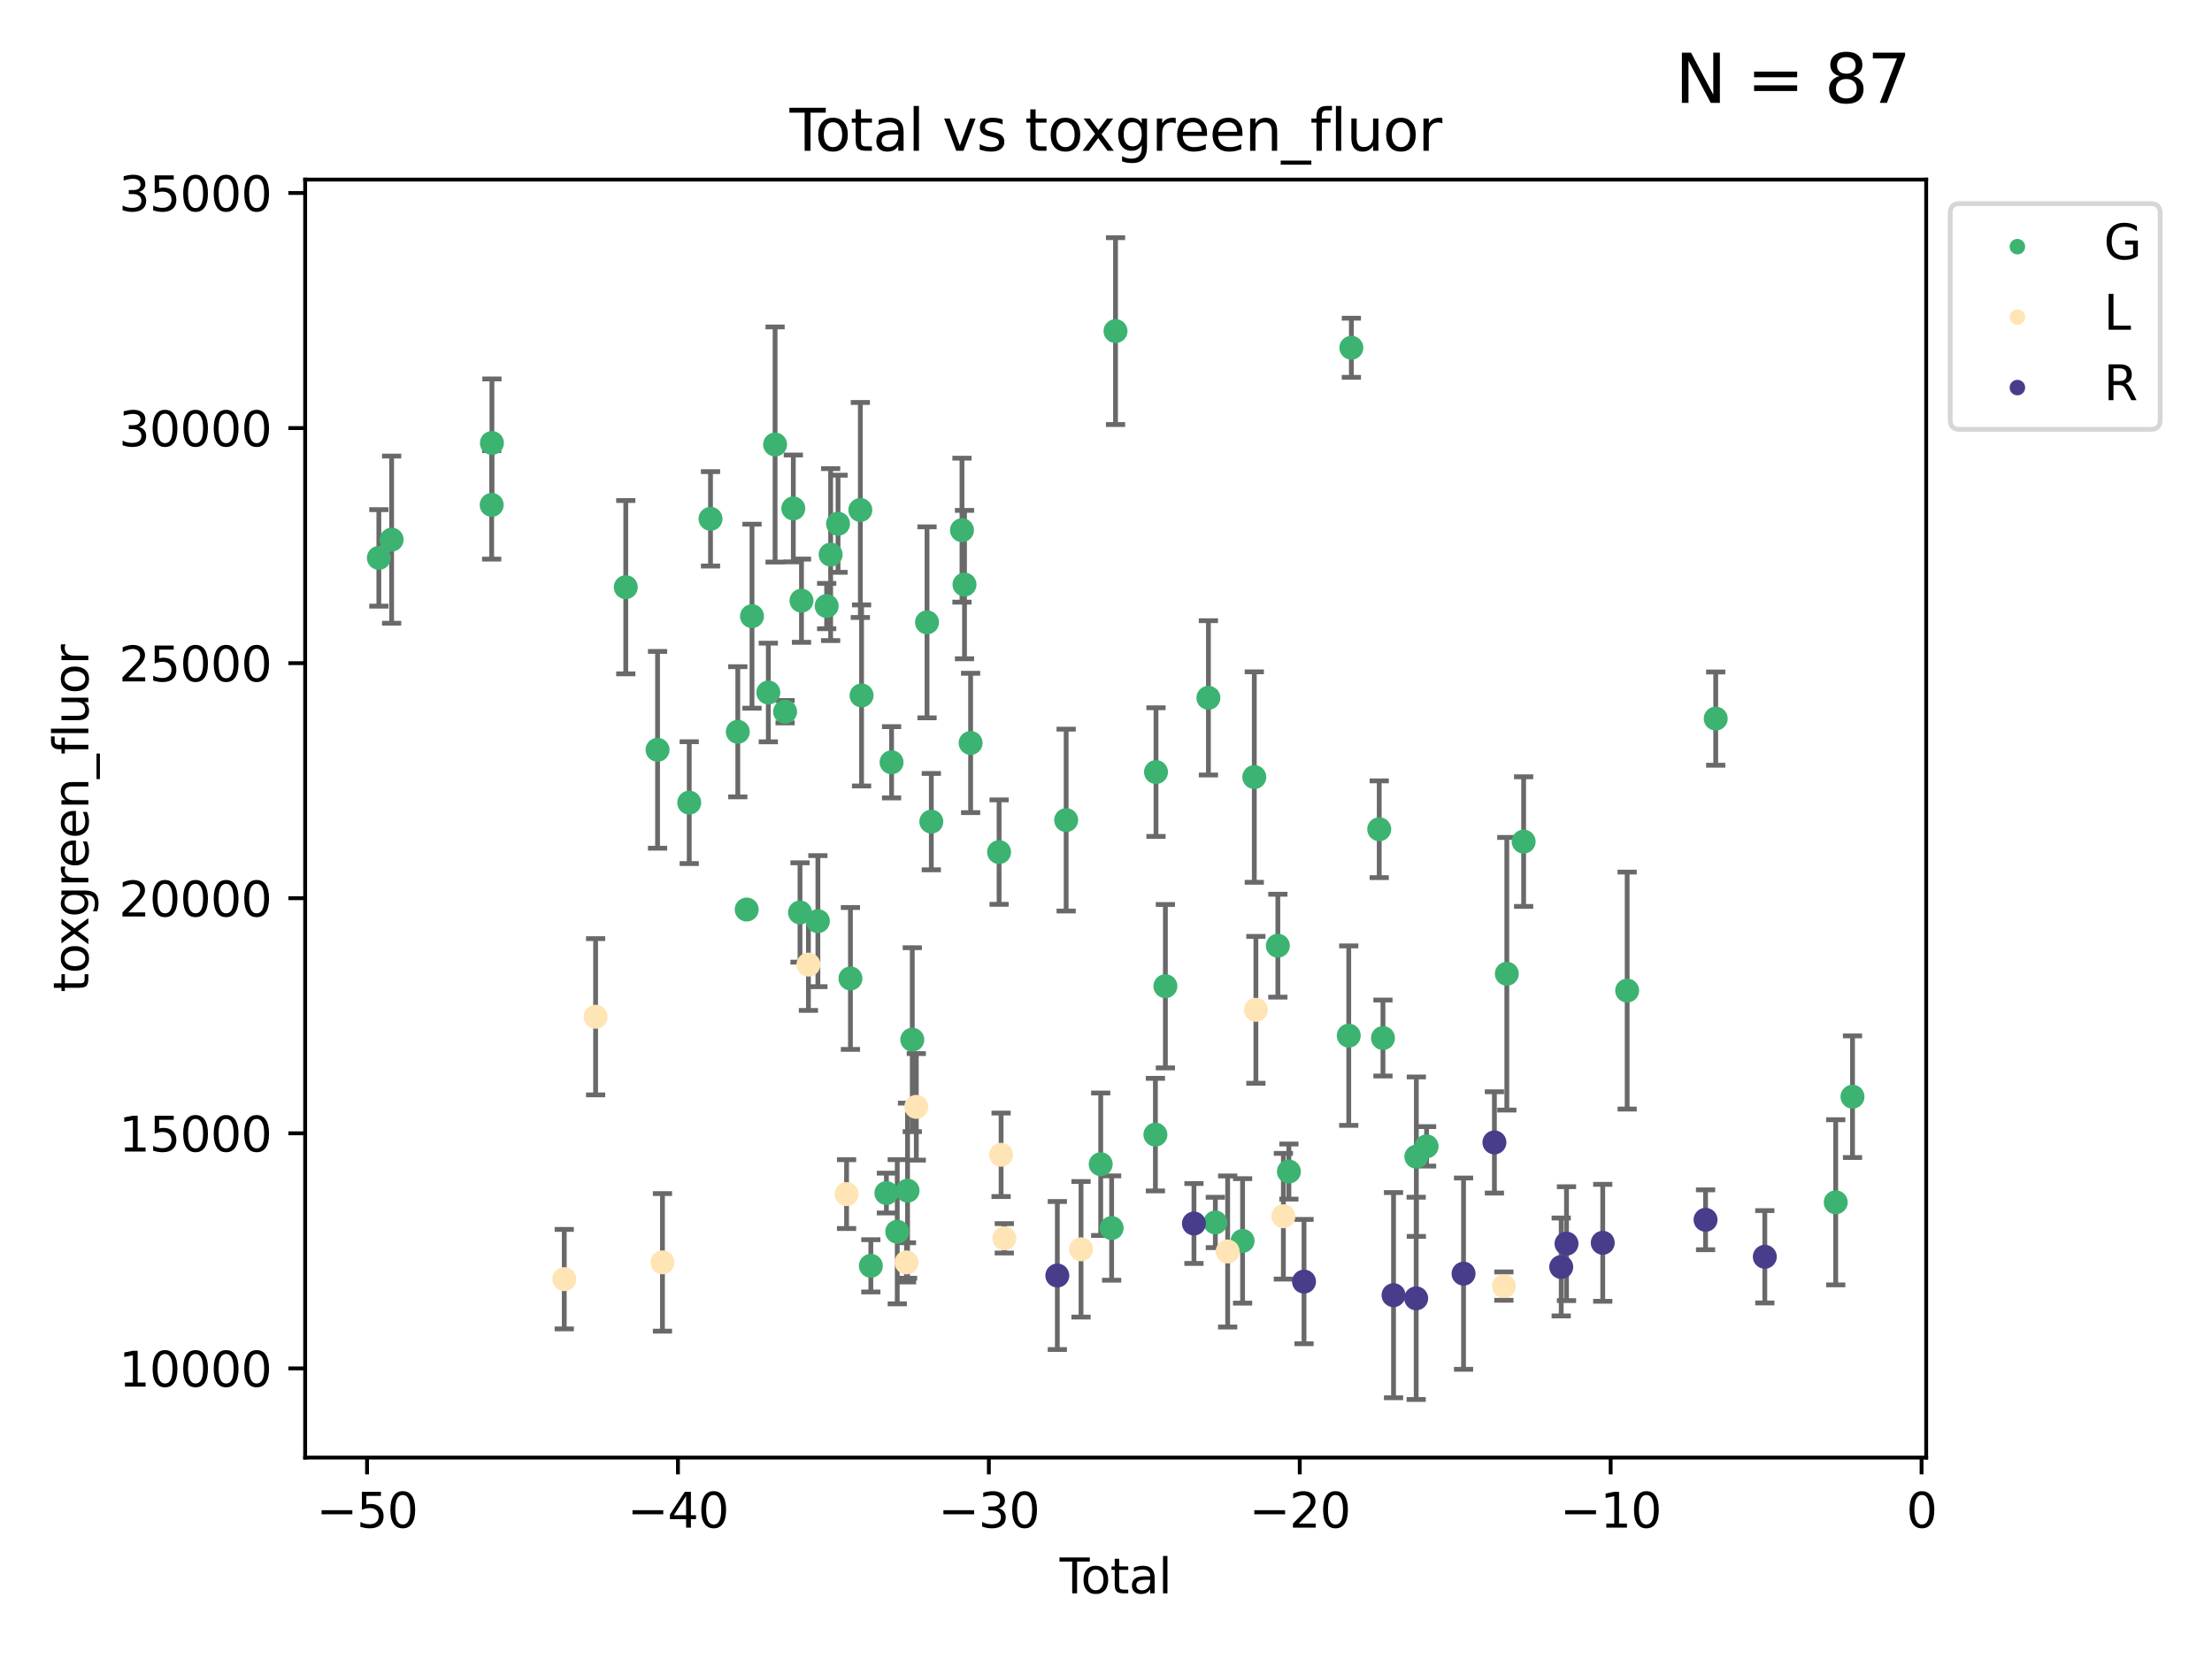 <?xml version="1.0" encoding="utf-8" standalone="no"?>
<!DOCTYPE svg PUBLIC "-//W3C//DTD SVG 1.1//EN"
  "http://www.w3.org/Graphics/SVG/1.1/DTD/svg11.dtd">
<svg xmlns:xlink="http://www.w3.org/1999/xlink" width="460.8pt" height="345.6pt" viewBox="0 0 460.8 345.6" xmlns="http://www.w3.org/2000/svg" version="1.1">
 <defs>
  <style type="text/css">*{stroke-linejoin: round; stroke-linecap: butt}</style>
 </defs>
 <g id="figure_1">
  <g id="patch_1">
   <path d="M 0 345.6 
L 460.8 345.6 
L 460.8 0 
L 0 0 
z
" style="fill: #ffffff"/>
  </g>
  <g id="axes_1">
   <g id="patch_2">
    <path d="M 63.571 303.64 
L 401.26 303.64 
L 401.26 37.411 
L 63.571 37.411 
z
" style="fill: #ffffff"/>
   </g>
   <g id="PathCollection_1">
    <defs>
     <path id="mda945861dd" d="M 0 1.118 
C 0.297 1.118 0.581 1 0.791 0.791 
C 1 0.581 1.118 0.297 1.118 0 
C 1.118 -0.297 1 -0.581 0.791 -0.791 
C 0.581 -1 0.297 -1.118 0 -1.118 
C -0.297 -1.118 -0.581 -1 -0.791 -0.791 
C -1 -0.581 -1.118 -0.297 -1.118 0 
C -1.118 0.297 -1 0.581 -0.791 0.791 
C -0.581 1 -0.297 1.118 0 1.118 
z
" style="stroke: #3cb371"/>
    </defs>
    <g clip-path="url(#peaa3036016)">
     <use xlink:href="#mda945861dd" x="78.921" y="116.22" style="fill: #3cb371; stroke: #3cb371"/>
     <use xlink:href="#mda945861dd" x="81.585" y="112.416" style="fill: #3cb371; stroke: #3cb371"/>
     <use xlink:href="#mda945861dd" x="102.426" y="105.179" style="fill: #3cb371; stroke: #3cb371"/>
     <use xlink:href="#mda945861dd" x="102.476" y="92.284" style="fill: #3cb371; stroke: #3cb371"/>
     <use xlink:href="#mda945861dd" x="130.362" y="122.319" style="fill: #3cb371; stroke: #3cb371"/>
     <use xlink:href="#mda945861dd" x="136.981" y="156.199" style="fill: #3cb371; stroke: #3cb371"/>
     <use xlink:href="#mda945861dd" x="143.58" y="167.205" style="fill: #3cb371; stroke: #3cb371"/>
     <use xlink:href="#mda945861dd" x="148.013" y="108.082" style="fill: #3cb371; stroke: #3cb371"/>
     <use xlink:href="#mda945861dd" x="153.697" y="152.447" style="fill: #3cb371; stroke: #3cb371"/>
     <use xlink:href="#mda945861dd" x="155.551" y="189.473" style="fill: #3cb371; stroke: #3cb371"/>
     <use xlink:href="#mda945861dd" x="156.656" y="128.364" style="fill: #3cb371; stroke: #3cb371"/>
     <use xlink:href="#mda945861dd" x="160.055" y="144.258" style="fill: #3cb371; stroke: #3cb371"/>
     <use xlink:href="#mda945861dd" x="161.465" y="92.597" style="fill: #3cb371; stroke: #3cb371"/>
     <use xlink:href="#mda945861dd" x="163.55" y="148.26" style="fill: #3cb371; stroke: #3cb371"/>
     <use xlink:href="#mda945861dd" x="165.261" y="105.916" style="fill: #3cb371; stroke: #3cb371"/>
     <use xlink:href="#mda945861dd" x="166.655" y="190.084" style="fill: #3cb371; stroke: #3cb371"/>
     <use xlink:href="#mda945861dd" x="166.964" y="125.134" style="fill: #3cb371; stroke: #3cb371"/>
     <use xlink:href="#mda945861dd" x="170.383" y="191.893" style="fill: #3cb371; stroke: #3cb371"/>
     <use xlink:href="#mda945861dd" x="172.208" y="126.25" style="fill: #3cb371; stroke: #3cb371"/>
     <use xlink:href="#mda945861dd" x="173.039" y="115.534" style="fill: #3cb371; stroke: #3cb371"/>
     <use xlink:href="#mda945861dd" x="174.578" y="109.108" style="fill: #3cb371; stroke: #3cb371"/>
     <use xlink:href="#mda945861dd" x="177.162" y="203.83" style="fill: #3cb371; stroke: #3cb371"/>
     <use xlink:href="#mda945861dd" x="179.225" y="106.237" style="fill: #3cb371; stroke: #3cb371"/>
     <use xlink:href="#mda945861dd" x="179.48" y="144.872" style="fill: #3cb371; stroke: #3cb371"/>
     <use xlink:href="#mda945861dd" x="181.412" y="263.694" style="fill: #3cb371; stroke: #3cb371"/>
     <use xlink:href="#mda945861dd" x="184.653" y="248.538" style="fill: #3cb371; stroke: #3cb371"/>
     <use xlink:href="#mda945861dd" x="185.73" y="158.797" style="fill: #3cb371; stroke: #3cb371"/>
     <use xlink:href="#mda945861dd" x="186.915" y="256.592" style="fill: #3cb371; stroke: #3cb371"/>
     <use xlink:href="#mda945861dd" x="189.057" y="248.038" style="fill: #3cb371; stroke: #3cb371"/>
     <use xlink:href="#mda945861dd" x="190.045" y="216.581" style="fill: #3cb371; stroke: #3cb371"/>
     <use xlink:href="#mda945861dd" x="193.118" y="129.646" style="fill: #3cb371; stroke: #3cb371"/>
     <use xlink:href="#mda945861dd" x="194.01" y="171.161" style="fill: #3cb371; stroke: #3cb371"/>
     <use xlink:href="#mda945861dd" x="200.398" y="110.441" style="fill: #3cb371; stroke: #3cb371"/>
     <use xlink:href="#mda945861dd" x="200.926" y="121.776" style="fill: #3cb371; stroke: #3cb371"/>
     <use xlink:href="#mda945861dd" x="202.198" y="154.771" style="fill: #3cb371; stroke: #3cb371"/>
     <use xlink:href="#mda945861dd" x="208.13" y="177.509" style="fill: #3cb371; stroke: #3cb371"/>
     <use xlink:href="#mda945861dd" x="222.101" y="170.84" style="fill: #3cb371; stroke: #3cb371"/>
     <use xlink:href="#mda945861dd" x="229.3" y="242.525" style="fill: #3cb371; stroke: #3cb371"/>
     <use xlink:href="#mda945861dd" x="231.574" y="255.825" style="fill: #3cb371; stroke: #3cb371"/>
     <use xlink:href="#mda945861dd" x="232.384" y="68.975" style="fill: #3cb371; stroke: #3cb371"/>
     <use xlink:href="#mda945861dd" x="240.693" y="236.364" style="fill: #3cb371; stroke: #3cb371"/>
     <use xlink:href="#mda945861dd" x="240.814" y="160.835" style="fill: #3cb371; stroke: #3cb371"/>
     <use xlink:href="#mda945861dd" x="242.772" y="205.441" style="fill: #3cb371; stroke: #3cb371"/>
     <use xlink:href="#mda945861dd" x="251.734" y="145.372" style="fill: #3cb371; stroke: #3cb371"/>
     <use xlink:href="#mda945861dd" x="253.181" y="254.659" style="fill: #3cb371; stroke: #3cb371"/>
     <use xlink:href="#mda945861dd" x="258.854" y="258.501" style="fill: #3cb371; stroke: #3cb371"/>
     <use xlink:href="#mda945861dd" x="261.293" y="161.875" style="fill: #3cb371; stroke: #3cb371"/>
     <use xlink:href="#mda945861dd" x="266.199" y="197.006" style="fill: #3cb371; stroke: #3cb371"/>
     <use xlink:href="#mda945861dd" x="268.5" y="244.058" style="fill: #3cb371; stroke: #3cb371"/>
     <use xlink:href="#mda945861dd" x="280.97" y="215.741" style="fill: #3cb371; stroke: #3cb371"/>
     <use xlink:href="#mda945861dd" x="281.512" y="72.441" style="fill: #3cb371; stroke: #3cb371"/>
     <use xlink:href="#mda945861dd" x="287.318" y="172.748" style="fill: #3cb371; stroke: #3cb371"/>
     <use xlink:href="#mda945861dd" x="288.097" y="216.24" style="fill: #3cb371; stroke: #3cb371"/>
     <use xlink:href="#mda945861dd" x="295.049" y="240.954" style="fill: #3cb371; stroke: #3cb371"/>
     <use xlink:href="#mda945861dd" x="297.183" y="238.803" style="fill: #3cb371; stroke: #3cb371"/>
     <use xlink:href="#mda945861dd" x="313.898" y="202.851" style="fill: #3cb371; stroke: #3cb371"/>
     <use xlink:href="#mda945861dd" x="317.401" y="175.321" style="fill: #3cb371; stroke: #3cb371"/>
     <use xlink:href="#mda945861dd" x="338.967" y="206.355" style="fill: #3cb371; stroke: #3cb371"/>
     <use xlink:href="#mda945861dd" x="357.415" y="149.698" style="fill: #3cb371; stroke: #3cb371"/>
     <use xlink:href="#mda945861dd" x="382.415" y="250.462" style="fill: #3cb371; stroke: #3cb371"/>
     <use xlink:href="#mda945861dd" x="385.911" y="228.464" style="fill: #3cb371; stroke: #3cb371"/>
    </g>
   </g>
   <g id="PathCollection_2">
    <defs>
     <path id="m6761632bfc" d="M 0 1.118 
C 0.297 1.118 0.581 1 0.791 0.791 
C 1 0.581 1.118 0.297 1.118 0 
C 1.118 -0.297 1 -0.581 0.791 -0.791 
C 0.581 -1 0.297 -1.118 0 -1.118 
C -0.297 -1.118 -0.581 -1 -0.791 -0.791 
C -1 -0.581 -1.118 -0.297 -1.118 0 
C -1.118 0.297 -1 0.581 -0.791 0.791 
C -0.581 1 -0.297 1.118 0 1.118 
z
" style="stroke: #ffe4b5"/>
    </defs>
    <g clip-path="url(#peaa3036016)">
     <use xlink:href="#m6761632bfc" x="117.546" y="266.469" style="fill: #ffe4b5; stroke: #ffe4b5"/>
     <use xlink:href="#m6761632bfc" x="124.078" y="211.806" style="fill: #ffe4b5; stroke: #ffe4b5"/>
     <use xlink:href="#m6761632bfc" x="138.003" y="262.975" style="fill: #ffe4b5; stroke: #ffe4b5"/>
     <use xlink:href="#m6761632bfc" x="168.41" y="200.943" style="fill: #ffe4b5; stroke: #ffe4b5"/>
     <use xlink:href="#m6761632bfc" x="176.357" y="248.75" style="fill: #ffe4b5; stroke: #ffe4b5"/>
     <use xlink:href="#m6761632bfc" x="188.835" y="262.979" style="fill: #ffe4b5; stroke: #ffe4b5"/>
     <use xlink:href="#m6761632bfc" x="190.88" y="230.579" style="fill: #ffe4b5; stroke: #ffe4b5"/>
     <use xlink:href="#m6761632bfc" x="208.547" y="240.566" style="fill: #ffe4b5; stroke: #ffe4b5"/>
     <use xlink:href="#m6761632bfc" x="209.218" y="257.965" style="fill: #ffe4b5; stroke: #ffe4b5"/>
     <use xlink:href="#m6761632bfc" x="225.199" y="260.254" style="fill: #ffe4b5; stroke: #ffe4b5"/>
     <use xlink:href="#m6761632bfc" x="255.745" y="260.707" style="fill: #ffe4b5; stroke: #ffe4b5"/>
     <use xlink:href="#m6761632bfc" x="261.627" y="210.366" style="fill: #ffe4b5; stroke: #ffe4b5"/>
     <use xlink:href="#m6761632bfc" x="267.351" y="253.365" style="fill: #ffe4b5; stroke: #ffe4b5"/>
     <use xlink:href="#m6761632bfc" x="313.289" y="267.917" style="fill: #ffe4b5; stroke: #ffe4b5"/>
    </g>
   </g>
   <g id="PathCollection_3">
    <defs>
     <path id="ma96a3366a9" d="M 0 1.118 
C 0.297 1.118 0.581 1 0.791 0.791 
C 1 0.581 1.118 0.297 1.118 0 
C 1.118 -0.297 1 -0.581 0.791 -0.791 
C 0.581 -1 0.297 -1.118 0 -1.118 
C -0.297 -1.118 -0.581 -1 -0.791 -0.791 
C -1 -0.581 -1.118 -0.297 -1.118 0 
C -1.118 0.297 -1 0.581 -0.791 0.791 
C -0.581 1 -0.297 1.118 0 1.118 
z
" style="stroke: #483d8b"/>
    </defs>
    <g clip-path="url(#peaa3036016)">
     <use xlink:href="#ma96a3366a9" x="220.262" y="265.714" style="fill: #483d8b; stroke: #483d8b"/>
     <use xlink:href="#ma96a3366a9" x="248.721" y="254.876" style="fill: #483d8b; stroke: #483d8b"/>
     <use xlink:href="#ma96a3366a9" x="271.652" y="266.98" style="fill: #483d8b; stroke: #483d8b"/>
     <use xlink:href="#ma96a3366a9" x="290.297" y="269.807" style="fill: #483d8b; stroke: #483d8b"/>
     <use xlink:href="#ma96a3366a9" x="295.017" y="270.471" style="fill: #483d8b; stroke: #483d8b"/>
     <use xlink:href="#ma96a3366a9" x="304.885" y="265.323" style="fill: #483d8b; stroke: #483d8b"/>
     <use xlink:href="#ma96a3366a9" x="311.315" y="237.985" style="fill: #483d8b; stroke: #483d8b"/>
     <use xlink:href="#ma96a3366a9" x="325.229" y="263.933" style="fill: #483d8b; stroke: #483d8b"/>
     <use xlink:href="#ma96a3366a9" x="326.332" y="259.077" style="fill: #483d8b; stroke: #483d8b"/>
     <use xlink:href="#ma96a3366a9" x="333.881" y="258.899" style="fill: #483d8b; stroke: #483d8b"/>
     <use xlink:href="#ma96a3366a9" x="355.298" y="254.106" style="fill: #483d8b; stroke: #483d8b"/>
     <use xlink:href="#ma96a3366a9" x="367.642" y="261.81" style="fill: #483d8b; stroke: #483d8b"/>
    </g>
   </g>
   <g id="matplotlib.axis_1">
    <g id="xtick_1">
     <g id="line2d_1">
      <defs>
       <path id="m8d8ecd1b36" d="M 0 0 
L 0 3.5 
" style="stroke: #000000; stroke-width: 0.8"/>
      </defs>
      <g>
       <use xlink:href="#m8d8ecd1b36" x="76.462" y="303.64" style="stroke: #000000; stroke-width: 0.8"/>
      </g>
     </g>
     <g id="text_1">
      <!-- −50 -->
      <g transform="translate(65.909 318.238)scale(0.1 -0.1)">
       <defs>
        <path id="DejaVuSans-2212" d="M 678 2272 
L 4684 2272 
L 4684 1741 
L 678 1741 
L 678 2272 
z
" transform="scale(0.016)"/>
        <path id="DejaVuSans-35" d="M 691 4666 
L 3169 4666 
L 3169 4134 
L 1269 4134 
L 1269 2991 
Q 1406 3038 1543 3061 
Q 1681 3084 1819 3084 
Q 2600 3084 3056 2656 
Q 3513 2228 3513 1497 
Q 3513 744 3044 326 
Q 2575 -91 1722 -91 
Q 1428 -91 1123 -41 
Q 819 9 494 109 
L 494 744 
Q 775 591 1075 516 
Q 1375 441 1709 441 
Q 2250 441 2565 725 
Q 2881 1009 2881 1497 
Q 2881 1984 2565 2268 
Q 2250 2553 1709 2553 
Q 1456 2553 1204 2497 
Q 953 2441 691 2322 
L 691 4666 
z
" transform="scale(0.016)"/>
        <path id="DejaVuSans-30" d="M 2034 4250 
Q 1547 4250 1301 3770 
Q 1056 3291 1056 2328 
Q 1056 1369 1301 889 
Q 1547 409 2034 409 
Q 2525 409 2770 889 
Q 3016 1369 3016 2328 
Q 3016 3291 2770 3770 
Q 2525 4250 2034 4250 
z
M 2034 4750 
Q 2819 4750 3233 4129 
Q 3647 3509 3647 2328 
Q 3647 1150 3233 529 
Q 2819 -91 2034 -91 
Q 1250 -91 836 529 
Q 422 1150 422 2328 
Q 422 3509 836 4129 
Q 1250 4750 2034 4750 
z
" transform="scale(0.016)"/>
       </defs>
       <use xlink:href="#DejaVuSans-2212"/>
       <use xlink:href="#DejaVuSans-35" x="83.789"/>
       <use xlink:href="#DejaVuSans-30" x="147.412"/>
      </g>
     </g>
    </g>
    <g id="xtick_2">
     <g id="line2d_2">
      <g>
       <use xlink:href="#m8d8ecd1b36" x="141.229" y="303.64" style="stroke: #000000; stroke-width: 0.8"/>
      </g>
     </g>
     <g id="text_2">
      <!-- −40 -->
      <g transform="translate(130.676 318.238)scale(0.1 -0.1)">
       <defs>
        <path id="DejaVuSans-34" d="M 2419 4116 
L 825 1625 
L 2419 1625 
L 2419 4116 
z
M 2253 4666 
L 3047 4666 
L 3047 1625 
L 3713 1625 
L 3713 1100 
L 3047 1100 
L 3047 0 
L 2419 0 
L 2419 1100 
L 313 1100 
L 313 1709 
L 2253 4666 
z
" transform="scale(0.016)"/>
       </defs>
       <use xlink:href="#DejaVuSans-2212"/>
       <use xlink:href="#DejaVuSans-34" x="83.789"/>
       <use xlink:href="#DejaVuSans-30" x="147.412"/>
      </g>
     </g>
    </g>
    <g id="xtick_3">
     <g id="line2d_3">
      <g>
       <use xlink:href="#m8d8ecd1b36" x="205.996" y="303.64" style="stroke: #000000; stroke-width: 0.8"/>
      </g>
     </g>
     <g id="text_3">
      <!-- −30 -->
      <g transform="translate(195.444 318.238)scale(0.1 -0.1)">
       <defs>
        <path id="DejaVuSans-33" d="M 2597 2516 
Q 3050 2419 3304 2112 
Q 3559 1806 3559 1356 
Q 3559 666 3084 287 
Q 2609 -91 1734 -91 
Q 1441 -91 1130 -33 
Q 819 25 488 141 
L 488 750 
Q 750 597 1062 519 
Q 1375 441 1716 441 
Q 2309 441 2620 675 
Q 2931 909 2931 1356 
Q 2931 1769 2642 2001 
Q 2353 2234 1838 2234 
L 1294 2234 
L 1294 2753 
L 1863 2753 
Q 2328 2753 2575 2939 
Q 2822 3125 2822 3475 
Q 2822 3834 2567 4026 
Q 2313 4219 1838 4219 
Q 1578 4219 1281 4162 
Q 984 4106 628 3988 
L 628 4550 
Q 988 4650 1302 4700 
Q 1616 4750 1894 4750 
Q 2613 4750 3031 4423 
Q 3450 4097 3450 3541 
Q 3450 3153 3228 2886 
Q 3006 2619 2597 2516 
z
" transform="scale(0.016)"/>
       </defs>
       <use xlink:href="#DejaVuSans-2212"/>
       <use xlink:href="#DejaVuSans-33" x="83.789"/>
       <use xlink:href="#DejaVuSans-30" x="147.412"/>
      </g>
     </g>
    </g>
    <g id="xtick_4">
     <g id="line2d_4">
      <g>
       <use xlink:href="#m8d8ecd1b36" x="270.763" y="303.64" style="stroke: #000000; stroke-width: 0.8"/>
      </g>
     </g>
     <g id="text_4">
      <!-- −20 -->
      <g transform="translate(260.211 318.238)scale(0.1 -0.1)">
       <defs>
        <path id="DejaVuSans-32" d="M 1228 531 
L 3431 531 
L 3431 0 
L 469 0 
L 469 531 
Q 828 903 1448 1529 
Q 2069 2156 2228 2338 
Q 2531 2678 2651 2914 
Q 2772 3150 2772 3378 
Q 2772 3750 2511 3984 
Q 2250 4219 1831 4219 
Q 1534 4219 1204 4116 
Q 875 4013 500 3803 
L 500 4441 
Q 881 4594 1212 4672 
Q 1544 4750 1819 4750 
Q 2544 4750 2975 4387 
Q 3406 4025 3406 3419 
Q 3406 3131 3298 2873 
Q 3191 2616 2906 2266 
Q 2828 2175 2409 1742 
Q 1991 1309 1228 531 
z
" transform="scale(0.016)"/>
       </defs>
       <use xlink:href="#DejaVuSans-2212"/>
       <use xlink:href="#DejaVuSans-32" x="83.789"/>
       <use xlink:href="#DejaVuSans-30" x="147.412"/>
      </g>
     </g>
    </g>
    <g id="xtick_5">
     <g id="line2d_5">
      <g>
       <use xlink:href="#m8d8ecd1b36" x="335.531" y="303.64" style="stroke: #000000; stroke-width: 0.8"/>
      </g>
     </g>
     <g id="text_5">
      <!-- −10 -->
      <g transform="translate(324.978 318.238)scale(0.1 -0.1)">
       <defs>
        <path id="DejaVuSans-31" d="M 794 531 
L 1825 531 
L 1825 4091 
L 703 3866 
L 703 4441 
L 1819 4666 
L 2450 4666 
L 2450 531 
L 3481 531 
L 3481 0 
L 794 0 
L 794 531 
z
" transform="scale(0.016)"/>
       </defs>
       <use xlink:href="#DejaVuSans-2212"/>
       <use xlink:href="#DejaVuSans-31" x="83.789"/>
       <use xlink:href="#DejaVuSans-30" x="147.412"/>
      </g>
     </g>
    </g>
    <g id="xtick_6">
     <g id="line2d_6">
      <g>
       <use xlink:href="#m8d8ecd1b36" x="400.298" y="303.64" style="stroke: #000000; stroke-width: 0.8"/>
      </g>
     </g>
     <g id="text_6">
      <!-- 0 -->
      <g transform="translate(397.117 318.238)scale(0.1 -0.1)">
       <use xlink:href="#DejaVuSans-30"/>
      </g>
     </g>
    </g>
    <g id="text_7">
     <!-- Total -->
     <g transform="translate(220.739 331.917)scale(0.1 -0.1)">
      <defs>
       <path id="DejaVuSans-54" d="M -19 4666 
L 3928 4666 
L 3928 4134 
L 2272 4134 
L 2272 0 
L 1638 0 
L 1638 4134 
L -19 4134 
L -19 4666 
z
" transform="scale(0.016)"/>
       <path id="DejaVuSans-6f" d="M 1959 3097 
Q 1497 3097 1228 2736 
Q 959 2375 959 1747 
Q 959 1119 1226 758 
Q 1494 397 1959 397 
Q 2419 397 2687 759 
Q 2956 1122 2956 1747 
Q 2956 2369 2687 2733 
Q 2419 3097 1959 3097 
z
M 1959 3584 
Q 2709 3584 3137 3096 
Q 3566 2609 3566 1747 
Q 3566 888 3137 398 
Q 2709 -91 1959 -91 
Q 1206 -91 779 398 
Q 353 888 353 1747 
Q 353 2609 779 3096 
Q 1206 3584 1959 3584 
z
" transform="scale(0.016)"/>
       <path id="DejaVuSans-74" d="M 1172 4494 
L 1172 3500 
L 2356 3500 
L 2356 3053 
L 1172 3053 
L 1172 1153 
Q 1172 725 1289 603 
Q 1406 481 1766 481 
L 2356 481 
L 2356 0 
L 1766 0 
Q 1100 0 847 248 
Q 594 497 594 1153 
L 594 3053 
L 172 3053 
L 172 3500 
L 594 3500 
L 594 4494 
L 1172 4494 
z
" transform="scale(0.016)"/>
       <path id="DejaVuSans-61" d="M 2194 1759 
Q 1497 1759 1228 1600 
Q 959 1441 959 1056 
Q 959 750 1161 570 
Q 1363 391 1709 391 
Q 2188 391 2477 730 
Q 2766 1069 2766 1631 
L 2766 1759 
L 2194 1759 
z
M 3341 1997 
L 3341 0 
L 2766 0 
L 2766 531 
Q 2569 213 2275 61 
Q 1981 -91 1556 -91 
Q 1019 -91 701 211 
Q 384 513 384 1019 
Q 384 1609 779 1909 
Q 1175 2209 1959 2209 
L 2766 2209 
L 2766 2266 
Q 2766 2663 2505 2880 
Q 2244 3097 1772 3097 
Q 1472 3097 1187 3025 
Q 903 2953 641 2809 
L 641 3341 
Q 956 3463 1253 3523 
Q 1550 3584 1831 3584 
Q 2591 3584 2966 3190 
Q 3341 2797 3341 1997 
z
" transform="scale(0.016)"/>
       <path id="DejaVuSans-6c" d="M 603 4863 
L 1178 4863 
L 1178 0 
L 603 0 
L 603 4863 
z
" transform="scale(0.016)"/>
      </defs>
      <use xlink:href="#DejaVuSans-54"/>
      <use xlink:href="#DejaVuSans-6f" x="44.084"/>
      <use xlink:href="#DejaVuSans-74" x="105.266"/>
      <use xlink:href="#DejaVuSans-61" x="144.475"/>
      <use xlink:href="#DejaVuSans-6c" x="205.754"/>
     </g>
    </g>
   </g>
   <g id="matplotlib.axis_2">
    <g id="ytick_1">
     <g id="line2d_7">
      <defs>
       <path id="mbe6289a8d1" d="M 0 0 
L -3.5 0 
" style="stroke: #000000; stroke-width: 0.8"/>
      </defs>
      <g>
       <use xlink:href="#mbe6289a8d1" x="63.571" y="285.061" style="stroke: #000000; stroke-width: 0.8"/>
      </g>
     </g>
     <g id="text_8">
      <!-- 10000 -->
      <g transform="translate(24.759 288.86)scale(0.1 -0.1)">
       <use xlink:href="#DejaVuSans-31"/>
       <use xlink:href="#DejaVuSans-30" x="63.623"/>
       <use xlink:href="#DejaVuSans-30" x="127.246"/>
       <use xlink:href="#DejaVuSans-30" x="190.869"/>
       <use xlink:href="#DejaVuSans-30" x="254.492"/>
      </g>
     </g>
    </g>
    <g id="ytick_2">
     <g id="line2d_8">
      <g>
       <use xlink:href="#mbe6289a8d1" x="63.571" y="236.089" style="stroke: #000000; stroke-width: 0.8"/>
      </g>
     </g>
     <g id="text_9">
      <!-- 15000 -->
      <g transform="translate(24.759 239.888)scale(0.1 -0.1)">
       <use xlink:href="#DejaVuSans-31"/>
       <use xlink:href="#DejaVuSans-35" x="63.623"/>
       <use xlink:href="#DejaVuSans-30" x="127.246"/>
       <use xlink:href="#DejaVuSans-30" x="190.869"/>
       <use xlink:href="#DejaVuSans-30" x="254.492"/>
      </g>
     </g>
    </g>
    <g id="ytick_3">
     <g id="line2d_9">
      <g>
       <use xlink:href="#mbe6289a8d1" x="63.571" y="187.117" style="stroke: #000000; stroke-width: 0.8"/>
      </g>
     </g>
     <g id="text_10">
      <!-- 20000 -->
      <g transform="translate(24.759 190.917)scale(0.1 -0.1)">
       <use xlink:href="#DejaVuSans-32"/>
       <use xlink:href="#DejaVuSans-30" x="63.623"/>
       <use xlink:href="#DejaVuSans-30" x="127.246"/>
       <use xlink:href="#DejaVuSans-30" x="190.869"/>
       <use xlink:href="#DejaVuSans-30" x="254.492"/>
      </g>
     </g>
    </g>
    <g id="ytick_4">
     <g id="line2d_10">
      <g>
       <use xlink:href="#mbe6289a8d1" x="63.571" y="138.146" style="stroke: #000000; stroke-width: 0.8"/>
      </g>
     </g>
     <g id="text_11">
      <!-- 25000 -->
      <g transform="translate(24.759 141.945)scale(0.1 -0.1)">
       <use xlink:href="#DejaVuSans-32"/>
       <use xlink:href="#DejaVuSans-35" x="63.623"/>
       <use xlink:href="#DejaVuSans-30" x="127.246"/>
       <use xlink:href="#DejaVuSans-30" x="190.869"/>
       <use xlink:href="#DejaVuSans-30" x="254.492"/>
      </g>
     </g>
    </g>
    <g id="ytick_5">
     <g id="line2d_11">
      <g>
       <use xlink:href="#mbe6289a8d1" x="63.571" y="89.174" style="stroke: #000000; stroke-width: 0.8"/>
      </g>
     </g>
     <g id="text_12">
      <!-- 30000 -->
      <g transform="translate(24.759 92.973)scale(0.1 -0.1)">
       <use xlink:href="#DejaVuSans-33"/>
       <use xlink:href="#DejaVuSans-30" x="63.623"/>
       <use xlink:href="#DejaVuSans-30" x="127.246"/>
       <use xlink:href="#DejaVuSans-30" x="190.869"/>
       <use xlink:href="#DejaVuSans-30" x="254.492"/>
      </g>
     </g>
    </g>
    <g id="ytick_6">
     <g id="line2d_12">
      <g>
       <use xlink:href="#mbe6289a8d1" x="63.571" y="40.202" style="stroke: #000000; stroke-width: 0.8"/>
      </g>
     </g>
     <g id="text_13">
      <!-- 35000 -->
      <g transform="translate(24.759 44.002)scale(0.1 -0.1)">
       <use xlink:href="#DejaVuSans-33"/>
       <use xlink:href="#DejaVuSans-35" x="63.623"/>
       <use xlink:href="#DejaVuSans-30" x="127.246"/>
       <use xlink:href="#DejaVuSans-30" x="190.869"/>
       <use xlink:href="#DejaVuSans-30" x="254.492"/>
      </g>
     </g>
    </g>
    <g id="text_14">
     <!-- toxgreen_fluor -->
     <g transform="translate(18.401 206.72)rotate(-90)scale(0.1 -0.1)">
      <defs>
       <path id="DejaVuSans-78" d="M 3513 3500 
L 2247 1797 
L 3578 0 
L 2900 0 
L 1881 1375 
L 863 0 
L 184 0 
L 1544 1831 
L 300 3500 
L 978 3500 
L 1906 2253 
L 2834 3500 
L 3513 3500 
z
" transform="scale(0.016)"/>
       <path id="DejaVuSans-67" d="M 2906 1791 
Q 2906 2416 2648 2759 
Q 2391 3103 1925 3103 
Q 1463 3103 1205 2759 
Q 947 2416 947 1791 
Q 947 1169 1205 825 
Q 1463 481 1925 481 
Q 2391 481 2648 825 
Q 2906 1169 2906 1791 
z
M 3481 434 
Q 3481 -459 3084 -895 
Q 2688 -1331 1869 -1331 
Q 1566 -1331 1297 -1286 
Q 1028 -1241 775 -1147 
L 775 -588 
Q 1028 -725 1275 -790 
Q 1522 -856 1778 -856 
Q 2344 -856 2625 -561 
Q 2906 -266 2906 331 
L 2906 616 
Q 2728 306 2450 153 
Q 2172 0 1784 0 
Q 1141 0 747 490 
Q 353 981 353 1791 
Q 353 2603 747 3093 
Q 1141 3584 1784 3584 
Q 2172 3584 2450 3431 
Q 2728 3278 2906 2969 
L 2906 3500 
L 3481 3500 
L 3481 434 
z
" transform="scale(0.016)"/>
       <path id="DejaVuSans-72" d="M 2631 2963 
Q 2534 3019 2420 3045 
Q 2306 3072 2169 3072 
Q 1681 3072 1420 2755 
Q 1159 2438 1159 1844 
L 1159 0 
L 581 0 
L 581 3500 
L 1159 3500 
L 1159 2956 
Q 1341 3275 1631 3429 
Q 1922 3584 2338 3584 
Q 2397 3584 2469 3576 
Q 2541 3569 2628 3553 
L 2631 2963 
z
" transform="scale(0.016)"/>
       <path id="DejaVuSans-65" d="M 3597 1894 
L 3597 1613 
L 953 1613 
Q 991 1019 1311 708 
Q 1631 397 2203 397 
Q 2534 397 2845 478 
Q 3156 559 3463 722 
L 3463 178 
Q 3153 47 2828 -22 
Q 2503 -91 2169 -91 
Q 1331 -91 842 396 
Q 353 884 353 1716 
Q 353 2575 817 3079 
Q 1281 3584 2069 3584 
Q 2775 3584 3186 3129 
Q 3597 2675 3597 1894 
z
M 3022 2063 
Q 3016 2534 2758 2815 
Q 2500 3097 2075 3097 
Q 1594 3097 1305 2825 
Q 1016 2553 972 2059 
L 3022 2063 
z
" transform="scale(0.016)"/>
       <path id="DejaVuSans-6e" d="M 3513 2113 
L 3513 0 
L 2938 0 
L 2938 2094 
Q 2938 2591 2744 2837 
Q 2550 3084 2163 3084 
Q 1697 3084 1428 2787 
Q 1159 2491 1159 1978 
L 1159 0 
L 581 0 
L 581 3500 
L 1159 3500 
L 1159 2956 
Q 1366 3272 1645 3428 
Q 1925 3584 2291 3584 
Q 2894 3584 3203 3211 
Q 3513 2838 3513 2113 
z
" transform="scale(0.016)"/>
       <path id="DejaVuSans-5f" d="M 3263 -1063 
L 3263 -1509 
L -63 -1509 
L -63 -1063 
L 3263 -1063 
z
" transform="scale(0.016)"/>
       <path id="DejaVuSans-66" d="M 2375 4863 
L 2375 4384 
L 1825 4384 
Q 1516 4384 1395 4259 
Q 1275 4134 1275 3809 
L 1275 3500 
L 2222 3500 
L 2222 3053 
L 1275 3053 
L 1275 0 
L 697 0 
L 697 3053 
L 147 3053 
L 147 3500 
L 697 3500 
L 697 3744 
Q 697 4328 969 4595 
Q 1241 4863 1831 4863 
L 2375 4863 
z
" transform="scale(0.016)"/>
       <path id="DejaVuSans-75" d="M 544 1381 
L 544 3500 
L 1119 3500 
L 1119 1403 
Q 1119 906 1312 657 
Q 1506 409 1894 409 
Q 2359 409 2629 706 
Q 2900 1003 2900 1516 
L 2900 3500 
L 3475 3500 
L 3475 0 
L 2900 0 
L 2900 538 
Q 2691 219 2414 64 
Q 2138 -91 1772 -91 
Q 1169 -91 856 284 
Q 544 659 544 1381 
z
M 1991 3584 
L 1991 3584 
z
" transform="scale(0.016)"/>
      </defs>
      <use xlink:href="#DejaVuSans-74"/>
      <use xlink:href="#DejaVuSans-6f" x="39.209"/>
      <use xlink:href="#DejaVuSans-78" x="97.266"/>
      <use xlink:href="#DejaVuSans-67" x="156.445"/>
      <use xlink:href="#DejaVuSans-72" x="219.922"/>
      <use xlink:href="#DejaVuSans-65" x="258.785"/>
      <use xlink:href="#DejaVuSans-65" x="320.309"/>
      <use xlink:href="#DejaVuSans-6e" x="381.832"/>
      <use xlink:href="#DejaVuSans-5f" x="445.211"/>
      <use xlink:href="#DejaVuSans-66" x="495.211"/>
      <use xlink:href="#DejaVuSans-6c" x="530.416"/>
      <use xlink:href="#DejaVuSans-75" x="558.199"/>
      <use xlink:href="#DejaVuSans-6f" x="621.578"/>
      <use xlink:href="#DejaVuSans-72" x="682.76"/>
     </g>
    </g>
   </g>
   <g id="LineCollection_1">
    <path d="M 78.921 126.27 
L 78.921 106.17 
" clip-path="url(#peaa3036016)" style="fill: none; stroke: #696969"/>
    <path d="M 81.585 129.828 
L 81.585 95.005 
" clip-path="url(#peaa3036016)" style="fill: none; stroke: #696969"/>
    <path d="M 102.426 116.468 
L 102.426 93.889 
" clip-path="url(#peaa3036016)" style="fill: none; stroke: #696969"/>
    <path d="M 102.476 105.628 
L 102.476 78.94 
" clip-path="url(#peaa3036016)" style="fill: none; stroke: #696969"/>
    <path d="M 130.362 140.369 
L 130.362 104.269 
" clip-path="url(#peaa3036016)" style="fill: none; stroke: #696969"/>
    <path d="M 136.981 176.697 
L 136.981 135.701 
" clip-path="url(#peaa3036016)" style="fill: none; stroke: #696969"/>
    <path d="M 143.58 179.896 
L 143.58 154.515 
" clip-path="url(#peaa3036016)" style="fill: none; stroke: #696969"/>
    <path d="M 148.013 117.917 
L 148.013 98.247 
" clip-path="url(#peaa3036016)" style="fill: none; stroke: #696969"/>
    <path d="M 153.697 166.006 
L 153.697 138.888 
" clip-path="url(#peaa3036016)" style="fill: none; stroke: #696969"/>
    <path d="M 155.551 190.206 
L 155.551 188.74 
" clip-path="url(#peaa3036016)" style="fill: none; stroke: #696969"/>
    <path d="M 156.656 147.528 
L 156.656 109.201 
" clip-path="url(#peaa3036016)" style="fill: none; stroke: #696969"/>
    <path d="M 160.055 154.533 
L 160.055 133.984 
" clip-path="url(#peaa3036016)" style="fill: none; stroke: #696969"/>
    <path d="M 161.465 117.086 
L 161.465 68.108 
" clip-path="url(#peaa3036016)" style="fill: none; stroke: #696969"/>
    <path d="M 163.55 150.588 
L 163.55 145.932 
" clip-path="url(#peaa3036016)" style="fill: none; stroke: #696969"/>
    <path d="M 165.261 117.053 
L 165.261 94.779 
" clip-path="url(#peaa3036016)" style="fill: none; stroke: #696969"/>
    <path d="M 166.655 200.431 
L 166.655 179.736 
" clip-path="url(#peaa3036016)" style="fill: none; stroke: #696969"/>
    <path d="M 166.964 133.804 
L 166.964 116.465 
" clip-path="url(#peaa3036016)" style="fill: none; stroke: #696969"/>
    <path d="M 170.383 205.542 
L 170.383 178.244 
" clip-path="url(#peaa3036016)" style="fill: none; stroke: #696969"/>
    <path d="M 172.208 130.968 
L 172.208 121.532 
" clip-path="url(#peaa3036016)" style="fill: none; stroke: #696969"/>
    <path d="M 173.039 133.445 
L 173.039 97.623 
" clip-path="url(#peaa3036016)" style="fill: none; stroke: #696969"/>
    <path d="M 174.578 119.224 
L 174.578 98.993 
" clip-path="url(#peaa3036016)" style="fill: none; stroke: #696969"/>
    <path d="M 177.162 218.609 
L 177.162 189.05 
" clip-path="url(#peaa3036016)" style="fill: none; stroke: #696969"/>
    <path d="M 179.225 128.632 
L 179.225 83.841 
" clip-path="url(#peaa3036016)" style="fill: none; stroke: #696969"/>
    <path d="M 179.48 163.728 
L 179.48 126.015 
" clip-path="url(#peaa3036016)" style="fill: none; stroke: #696969"/>
    <path d="M 181.412 269.14 
L 181.412 258.247 
" clip-path="url(#peaa3036016)" style="fill: none; stroke: #696969"/>
    <path d="M 184.653 252.688 
L 184.653 244.387 
" clip-path="url(#peaa3036016)" style="fill: none; stroke: #696969"/>
    <path d="M 185.73 166.219 
L 185.73 151.374 
" clip-path="url(#peaa3036016)" style="fill: none; stroke: #696969"/>
    <path d="M 186.915 271.612 
L 186.915 241.573 
" clip-path="url(#peaa3036016)" style="fill: none; stroke: #696969"/>
    <path d="M 189.057 266.274 
L 189.057 229.802 
" clip-path="url(#peaa3036016)" style="fill: none; stroke: #696969"/>
    <path d="M 190.045 235.74 
L 190.045 197.422 
" clip-path="url(#peaa3036016)" style="fill: none; stroke: #696969"/>
    <path d="M 193.118 149.541 
L 193.118 109.75 
" clip-path="url(#peaa3036016)" style="fill: none; stroke: #696969"/>
    <path d="M 194.01 181.199 
L 194.01 161.124 
" clip-path="url(#peaa3036016)" style="fill: none; stroke: #696969"/>
    <path d="M 200.398 125.436 
L 200.398 95.447 
" clip-path="url(#peaa3036016)" style="fill: none; stroke: #696969"/>
    <path d="M 200.926 137.231 
L 200.926 106.322 
" clip-path="url(#peaa3036016)" style="fill: none; stroke: #696969"/>
    <path d="M 202.198 169.288 
L 202.198 140.254 
" clip-path="url(#peaa3036016)" style="fill: none; stroke: #696969"/>
    <path d="M 208.13 188.389 
L 208.13 166.63 
" clip-path="url(#peaa3036016)" style="fill: none; stroke: #696969"/>
    <path d="M 222.101 189.779 
L 222.101 151.901 
" clip-path="url(#peaa3036016)" style="fill: none; stroke: #696969"/>
    <path d="M 229.3 257.364 
L 229.3 227.687 
" clip-path="url(#peaa3036016)" style="fill: none; stroke: #696969"/>
    <path d="M 231.574 266.696 
L 231.574 244.953 
" clip-path="url(#peaa3036016)" style="fill: none; stroke: #696969"/>
    <path d="M 232.384 88.438 
L 232.384 49.513 
" clip-path="url(#peaa3036016)" style="fill: none; stroke: #696969"/>
    <path d="M 240.693 248.092 
L 240.693 224.636 
" clip-path="url(#peaa3036016)" style="fill: none; stroke: #696969"/>
    <path d="M 240.814 174.234 
L 240.814 147.436 
" clip-path="url(#peaa3036016)" style="fill: none; stroke: #696969"/>
    <path d="M 242.772 222.462 
L 242.772 188.419 
" clip-path="url(#peaa3036016)" style="fill: none; stroke: #696969"/>
    <path d="M 251.734 161.442 
L 251.734 129.301 
" clip-path="url(#peaa3036016)" style="fill: none; stroke: #696969"/>
    <path d="M 253.181 259.902 
L 253.181 249.416 
" clip-path="url(#peaa3036016)" style="fill: none; stroke: #696969"/>
    <path d="M 258.854 271.467 
L 258.854 245.534 
" clip-path="url(#peaa3036016)" style="fill: none; stroke: #696969"/>
    <path d="M 261.293 183.8 
L 261.293 139.951 
" clip-path="url(#peaa3036016)" style="fill: none; stroke: #696969"/>
    <path d="M 266.199 207.726 
L 266.199 186.286 
" clip-path="url(#peaa3036016)" style="fill: none; stroke: #696969"/>
    <path d="M 268.5 249.795 
L 268.5 238.32 
" clip-path="url(#peaa3036016)" style="fill: none; stroke: #696969"/>
    <path d="M 280.97 234.434 
L 280.97 197.049 
" clip-path="url(#peaa3036016)" style="fill: none; stroke: #696969"/>
    <path d="M 281.512 78.597 
L 281.512 66.285 
" clip-path="url(#peaa3036016)" style="fill: none; stroke: #696969"/>
    <path d="M 287.318 182.83 
L 287.318 162.667 
" clip-path="url(#peaa3036016)" style="fill: none; stroke: #696969"/>
    <path d="M 288.097 224.154 
L 288.097 208.325 
" clip-path="url(#peaa3036016)" style="fill: none; stroke: #696969"/>
    <path d="M 295.049 257.559 
L 295.049 224.348 
" clip-path="url(#peaa3036016)" style="fill: none; stroke: #696969"/>
    <path d="M 297.183 242.912 
L 297.183 234.693 
" clip-path="url(#peaa3036016)" style="fill: none; stroke: #696969"/>
    <path d="M 313.898 231.249 
L 313.898 174.454 
" clip-path="url(#peaa3036016)" style="fill: none; stroke: #696969"/>
    <path d="M 317.401 188.82 
L 317.401 161.821 
" clip-path="url(#peaa3036016)" style="fill: none; stroke: #696969"/>
    <path d="M 338.967 231.04 
L 338.967 181.671 
" clip-path="url(#peaa3036016)" style="fill: none; stroke: #696969"/>
    <path d="M 357.415 159.411 
L 357.415 139.986 
" clip-path="url(#peaa3036016)" style="fill: none; stroke: #696969"/>
    <path d="M 382.415 267.661 
L 382.415 233.264 
" clip-path="url(#peaa3036016)" style="fill: none; stroke: #696969"/>
    <path d="M 385.911 241.135 
L 385.911 215.794 
" clip-path="url(#peaa3036016)" style="fill: none; stroke: #696969"/>
   </g>
   <g id="line2d_13">
    <defs>
     <path id="m4f0efe4937" d="M 2 0 
L -2 -0 
" style="stroke: #696969"/>
    </defs>
    <g clip-path="url(#peaa3036016)">
     <use xlink:href="#m4f0efe4937" x="78.921" y="126.27" style="fill: #696969; stroke: #696969"/>
     <use xlink:href="#m4f0efe4937" x="81.585" y="129.828" style="fill: #696969; stroke: #696969"/>
     <use xlink:href="#m4f0efe4937" x="102.426" y="116.468" style="fill: #696969; stroke: #696969"/>
     <use xlink:href="#m4f0efe4937" x="102.476" y="105.628" style="fill: #696969; stroke: #696969"/>
     <use xlink:href="#m4f0efe4937" x="130.362" y="140.369" style="fill: #696969; stroke: #696969"/>
     <use xlink:href="#m4f0efe4937" x="136.981" y="176.697" style="fill: #696969; stroke: #696969"/>
     <use xlink:href="#m4f0efe4937" x="143.58" y="179.896" style="fill: #696969; stroke: #696969"/>
     <use xlink:href="#m4f0efe4937" x="148.013" y="117.917" style="fill: #696969; stroke: #696969"/>
     <use xlink:href="#m4f0efe4937" x="153.697" y="166.006" style="fill: #696969; stroke: #696969"/>
     <use xlink:href="#m4f0efe4937" x="155.551" y="190.206" style="fill: #696969; stroke: #696969"/>
     <use xlink:href="#m4f0efe4937" x="156.656" y="147.528" style="fill: #696969; stroke: #696969"/>
     <use xlink:href="#m4f0efe4937" x="160.055" y="154.533" style="fill: #696969; stroke: #696969"/>
     <use xlink:href="#m4f0efe4937" x="161.465" y="117.086" style="fill: #696969; stroke: #696969"/>
     <use xlink:href="#m4f0efe4937" x="163.55" y="150.588" style="fill: #696969; stroke: #696969"/>
     <use xlink:href="#m4f0efe4937" x="165.261" y="117.053" style="fill: #696969; stroke: #696969"/>
     <use xlink:href="#m4f0efe4937" x="166.655" y="200.431" style="fill: #696969; stroke: #696969"/>
     <use xlink:href="#m4f0efe4937" x="166.964" y="133.804" style="fill: #696969; stroke: #696969"/>
     <use xlink:href="#m4f0efe4937" x="170.383" y="205.542" style="fill: #696969; stroke: #696969"/>
     <use xlink:href="#m4f0efe4937" x="172.208" y="130.968" style="fill: #696969; stroke: #696969"/>
     <use xlink:href="#m4f0efe4937" x="173.039" y="133.445" style="fill: #696969; stroke: #696969"/>
     <use xlink:href="#m4f0efe4937" x="174.578" y="119.224" style="fill: #696969; stroke: #696969"/>
     <use xlink:href="#m4f0efe4937" x="177.162" y="218.609" style="fill: #696969; stroke: #696969"/>
     <use xlink:href="#m4f0efe4937" x="179.225" y="128.632" style="fill: #696969; stroke: #696969"/>
     <use xlink:href="#m4f0efe4937" x="179.48" y="163.728" style="fill: #696969; stroke: #696969"/>
     <use xlink:href="#m4f0efe4937" x="181.412" y="269.14" style="fill: #696969; stroke: #696969"/>
     <use xlink:href="#m4f0efe4937" x="184.653" y="252.688" style="fill: #696969; stroke: #696969"/>
     <use xlink:href="#m4f0efe4937" x="185.73" y="166.219" style="fill: #696969; stroke: #696969"/>
     <use xlink:href="#m4f0efe4937" x="186.915" y="271.612" style="fill: #696969; stroke: #696969"/>
     <use xlink:href="#m4f0efe4937" x="189.057" y="266.274" style="fill: #696969; stroke: #696969"/>
     <use xlink:href="#m4f0efe4937" x="190.045" y="235.74" style="fill: #696969; stroke: #696969"/>
     <use xlink:href="#m4f0efe4937" x="193.118" y="149.541" style="fill: #696969; stroke: #696969"/>
     <use xlink:href="#m4f0efe4937" x="194.01" y="181.199" style="fill: #696969; stroke: #696969"/>
     <use xlink:href="#m4f0efe4937" x="200.398" y="125.436" style="fill: #696969; stroke: #696969"/>
     <use xlink:href="#m4f0efe4937" x="200.926" y="137.231" style="fill: #696969; stroke: #696969"/>
     <use xlink:href="#m4f0efe4937" x="202.198" y="169.288" style="fill: #696969; stroke: #696969"/>
     <use xlink:href="#m4f0efe4937" x="208.13" y="188.389" style="fill: #696969; stroke: #696969"/>
     <use xlink:href="#m4f0efe4937" x="222.101" y="189.779" style="fill: #696969; stroke: #696969"/>
     <use xlink:href="#m4f0efe4937" x="229.3" y="257.364" style="fill: #696969; stroke: #696969"/>
     <use xlink:href="#m4f0efe4937" x="231.574" y="266.696" style="fill: #696969; stroke: #696969"/>
     <use xlink:href="#m4f0efe4937" x="232.384" y="88.438" style="fill: #696969; stroke: #696969"/>
     <use xlink:href="#m4f0efe4937" x="240.693" y="248.092" style="fill: #696969; stroke: #696969"/>
     <use xlink:href="#m4f0efe4937" x="240.814" y="174.234" style="fill: #696969; stroke: #696969"/>
     <use xlink:href="#m4f0efe4937" x="242.772" y="222.462" style="fill: #696969; stroke: #696969"/>
     <use xlink:href="#m4f0efe4937" x="251.734" y="161.442" style="fill: #696969; stroke: #696969"/>
     <use xlink:href="#m4f0efe4937" x="253.181" y="259.902" style="fill: #696969; stroke: #696969"/>
     <use xlink:href="#m4f0efe4937" x="258.854" y="271.467" style="fill: #696969; stroke: #696969"/>
     <use xlink:href="#m4f0efe4937" x="261.293" y="183.8" style="fill: #696969; stroke: #696969"/>
     <use xlink:href="#m4f0efe4937" x="266.199" y="207.726" style="fill: #696969; stroke: #696969"/>
     <use xlink:href="#m4f0efe4937" x="268.5" y="249.795" style="fill: #696969; stroke: #696969"/>
     <use xlink:href="#m4f0efe4937" x="280.97" y="234.434" style="fill: #696969; stroke: #696969"/>
     <use xlink:href="#m4f0efe4937" x="281.512" y="78.597" style="fill: #696969; stroke: #696969"/>
     <use xlink:href="#m4f0efe4937" x="287.318" y="182.83" style="fill: #696969; stroke: #696969"/>
     <use xlink:href="#m4f0efe4937" x="288.097" y="224.154" style="fill: #696969; stroke: #696969"/>
     <use xlink:href="#m4f0efe4937" x="295.049" y="257.559" style="fill: #696969; stroke: #696969"/>
     <use xlink:href="#m4f0efe4937" x="297.183" y="242.912" style="fill: #696969; stroke: #696969"/>
     <use xlink:href="#m4f0efe4937" x="313.898" y="231.249" style="fill: #696969; stroke: #696969"/>
     <use xlink:href="#m4f0efe4937" x="317.401" y="188.82" style="fill: #696969; stroke: #696969"/>
     <use xlink:href="#m4f0efe4937" x="338.967" y="231.04" style="fill: #696969; stroke: #696969"/>
     <use xlink:href="#m4f0efe4937" x="357.415" y="159.411" style="fill: #696969; stroke: #696969"/>
     <use xlink:href="#m4f0efe4937" x="382.415" y="267.661" style="fill: #696969; stroke: #696969"/>
     <use xlink:href="#m4f0efe4937" x="385.911" y="241.135" style="fill: #696969; stroke: #696969"/>
    </g>
   </g>
   <g id="line2d_14">
    <g clip-path="url(#peaa3036016)">
     <use xlink:href="#m4f0efe4937" x="78.921" y="106.17" style="fill: #696969; stroke: #696969"/>
     <use xlink:href="#m4f0efe4937" x="81.585" y="95.005" style="fill: #696969; stroke: #696969"/>
     <use xlink:href="#m4f0efe4937" x="102.426" y="93.889" style="fill: #696969; stroke: #696969"/>
     <use xlink:href="#m4f0efe4937" x="102.476" y="78.94" style="fill: #696969; stroke: #696969"/>
     <use xlink:href="#m4f0efe4937" x="130.362" y="104.269" style="fill: #696969; stroke: #696969"/>
     <use xlink:href="#m4f0efe4937" x="136.981" y="135.701" style="fill: #696969; stroke: #696969"/>
     <use xlink:href="#m4f0efe4937" x="143.58" y="154.515" style="fill: #696969; stroke: #696969"/>
     <use xlink:href="#m4f0efe4937" x="148.013" y="98.247" style="fill: #696969; stroke: #696969"/>
     <use xlink:href="#m4f0efe4937" x="153.697" y="138.888" style="fill: #696969; stroke: #696969"/>
     <use xlink:href="#m4f0efe4937" x="155.551" y="188.74" style="fill: #696969; stroke: #696969"/>
     <use xlink:href="#m4f0efe4937" x="156.656" y="109.201" style="fill: #696969; stroke: #696969"/>
     <use xlink:href="#m4f0efe4937" x="160.055" y="133.984" style="fill: #696969; stroke: #696969"/>
     <use xlink:href="#m4f0efe4937" x="161.465" y="68.108" style="fill: #696969; stroke: #696969"/>
     <use xlink:href="#m4f0efe4937" x="163.55" y="145.932" style="fill: #696969; stroke: #696969"/>
     <use xlink:href="#m4f0efe4937" x="165.261" y="94.779" style="fill: #696969; stroke: #696969"/>
     <use xlink:href="#m4f0efe4937" x="166.655" y="179.736" style="fill: #696969; stroke: #696969"/>
     <use xlink:href="#m4f0efe4937" x="166.964" y="116.465" style="fill: #696969; stroke: #696969"/>
     <use xlink:href="#m4f0efe4937" x="170.383" y="178.244" style="fill: #696969; stroke: #696969"/>
     <use xlink:href="#m4f0efe4937" x="172.208" y="121.532" style="fill: #696969; stroke: #696969"/>
     <use xlink:href="#m4f0efe4937" x="173.039" y="97.623" style="fill: #696969; stroke: #696969"/>
     <use xlink:href="#m4f0efe4937" x="174.578" y="98.993" style="fill: #696969; stroke: #696969"/>
     <use xlink:href="#m4f0efe4937" x="177.162" y="189.05" style="fill: #696969; stroke: #696969"/>
     <use xlink:href="#m4f0efe4937" x="179.225" y="83.841" style="fill: #696969; stroke: #696969"/>
     <use xlink:href="#m4f0efe4937" x="179.48" y="126.015" style="fill: #696969; stroke: #696969"/>
     <use xlink:href="#m4f0efe4937" x="181.412" y="258.247" style="fill: #696969; stroke: #696969"/>
     <use xlink:href="#m4f0efe4937" x="184.653" y="244.387" style="fill: #696969; stroke: #696969"/>
     <use xlink:href="#m4f0efe4937" x="185.73" y="151.374" style="fill: #696969; stroke: #696969"/>
     <use xlink:href="#m4f0efe4937" x="186.915" y="241.573" style="fill: #696969; stroke: #696969"/>
     <use xlink:href="#m4f0efe4937" x="189.057" y="229.802" style="fill: #696969; stroke: #696969"/>
     <use xlink:href="#m4f0efe4937" x="190.045" y="197.422" style="fill: #696969; stroke: #696969"/>
     <use xlink:href="#m4f0efe4937" x="193.118" y="109.75" style="fill: #696969; stroke: #696969"/>
     <use xlink:href="#m4f0efe4937" x="194.01" y="161.124" style="fill: #696969; stroke: #696969"/>
     <use xlink:href="#m4f0efe4937" x="200.398" y="95.447" style="fill: #696969; stroke: #696969"/>
     <use xlink:href="#m4f0efe4937" x="200.926" y="106.322" style="fill: #696969; stroke: #696969"/>
     <use xlink:href="#m4f0efe4937" x="202.198" y="140.254" style="fill: #696969; stroke: #696969"/>
     <use xlink:href="#m4f0efe4937" x="208.13" y="166.63" style="fill: #696969; stroke: #696969"/>
     <use xlink:href="#m4f0efe4937" x="222.101" y="151.901" style="fill: #696969; stroke: #696969"/>
     <use xlink:href="#m4f0efe4937" x="229.3" y="227.687" style="fill: #696969; stroke: #696969"/>
     <use xlink:href="#m4f0efe4937" x="231.574" y="244.953" style="fill: #696969; stroke: #696969"/>
     <use xlink:href="#m4f0efe4937" x="232.384" y="49.513" style="fill: #696969; stroke: #696969"/>
     <use xlink:href="#m4f0efe4937" x="240.693" y="224.636" style="fill: #696969; stroke: #696969"/>
     <use xlink:href="#m4f0efe4937" x="240.814" y="147.436" style="fill: #696969; stroke: #696969"/>
     <use xlink:href="#m4f0efe4937" x="242.772" y="188.419" style="fill: #696969; stroke: #696969"/>
     <use xlink:href="#m4f0efe4937" x="251.734" y="129.301" style="fill: #696969; stroke: #696969"/>
     <use xlink:href="#m4f0efe4937" x="253.181" y="249.416" style="fill: #696969; stroke: #696969"/>
     <use xlink:href="#m4f0efe4937" x="258.854" y="245.534" style="fill: #696969; stroke: #696969"/>
     <use xlink:href="#m4f0efe4937" x="261.293" y="139.951" style="fill: #696969; stroke: #696969"/>
     <use xlink:href="#m4f0efe4937" x="266.199" y="186.286" style="fill: #696969; stroke: #696969"/>
     <use xlink:href="#m4f0efe4937" x="268.5" y="238.32" style="fill: #696969; stroke: #696969"/>
     <use xlink:href="#m4f0efe4937" x="280.97" y="197.049" style="fill: #696969; stroke: #696969"/>
     <use xlink:href="#m4f0efe4937" x="281.512" y="66.285" style="fill: #696969; stroke: #696969"/>
     <use xlink:href="#m4f0efe4937" x="287.318" y="162.667" style="fill: #696969; stroke: #696969"/>
     <use xlink:href="#m4f0efe4937" x="288.097" y="208.325" style="fill: #696969; stroke: #696969"/>
     <use xlink:href="#m4f0efe4937" x="295.049" y="224.348" style="fill: #696969; stroke: #696969"/>
     <use xlink:href="#m4f0efe4937" x="297.183" y="234.693" style="fill: #696969; stroke: #696969"/>
     <use xlink:href="#m4f0efe4937" x="313.898" y="174.454" style="fill: #696969; stroke: #696969"/>
     <use xlink:href="#m4f0efe4937" x="317.401" y="161.821" style="fill: #696969; stroke: #696969"/>
     <use xlink:href="#m4f0efe4937" x="338.967" y="181.671" style="fill: #696969; stroke: #696969"/>
     <use xlink:href="#m4f0efe4937" x="357.415" y="139.986" style="fill: #696969; stroke: #696969"/>
     <use xlink:href="#m4f0efe4937" x="382.415" y="233.264" style="fill: #696969; stroke: #696969"/>
     <use xlink:href="#m4f0efe4937" x="385.911" y="215.794" style="fill: #696969; stroke: #696969"/>
    </g>
   </g>
   <g id="LineCollection_2">
    <path d="M 117.546 276.832 
L 117.546 256.107 
" clip-path="url(#peaa3036016)" style="fill: none; stroke: #696969"/>
    <path d="M 124.078 228.08 
L 124.078 195.532 
" clip-path="url(#peaa3036016)" style="fill: none; stroke: #696969"/>
    <path d="M 138.003 277.305 
L 138.003 248.644 
" clip-path="url(#peaa3036016)" style="fill: none; stroke: #696969"/>
    <path d="M 168.41 210.488 
L 168.41 191.399 
" clip-path="url(#peaa3036016)" style="fill: none; stroke: #696969"/>
    <path d="M 176.357 255.921 
L 176.357 241.58 
" clip-path="url(#peaa3036016)" style="fill: none; stroke: #696969"/>
    <path d="M 188.835 267.065 
L 188.835 258.893 
" clip-path="url(#peaa3036016)" style="fill: none; stroke: #696969"/>
    <path d="M 190.88 241.675 
L 190.88 219.482 
" clip-path="url(#peaa3036016)" style="fill: none; stroke: #696969"/>
    <path d="M 208.547 249.264 
L 208.547 231.868 
" clip-path="url(#peaa3036016)" style="fill: none; stroke: #696969"/>
    <path d="M 209.218 261.027 
L 209.218 254.902 
" clip-path="url(#peaa3036016)" style="fill: none; stroke: #696969"/>
    <path d="M 225.199 274.375 
L 225.199 246.133 
" clip-path="url(#peaa3036016)" style="fill: none; stroke: #696969"/>
    <path d="M 255.745 276.441 
L 255.745 244.973 
" clip-path="url(#peaa3036016)" style="fill: none; stroke: #696969"/>
    <path d="M 261.627 225.661 
L 261.627 195.072 
" clip-path="url(#peaa3036016)" style="fill: none; stroke: #696969"/>
    <path d="M 267.351 266.455 
L 267.351 240.275 
" clip-path="url(#peaa3036016)" style="fill: none; stroke: #696969"/>
    <path d="M 313.289 270.869 
L 313.289 264.966 
" clip-path="url(#peaa3036016)" style="fill: none; stroke: #696969"/>
   </g>
   <g id="line2d_15">
    <g clip-path="url(#peaa3036016)">
     <use xlink:href="#m4f0efe4937" x="117.546" y="276.832" style="fill: #696969; stroke: #696969"/>
     <use xlink:href="#m4f0efe4937" x="124.078" y="228.08" style="fill: #696969; stroke: #696969"/>
     <use xlink:href="#m4f0efe4937" x="138.003" y="277.305" style="fill: #696969; stroke: #696969"/>
     <use xlink:href="#m4f0efe4937" x="168.41" y="210.488" style="fill: #696969; stroke: #696969"/>
     <use xlink:href="#m4f0efe4937" x="176.357" y="255.921" style="fill: #696969; stroke: #696969"/>
     <use xlink:href="#m4f0efe4937" x="188.835" y="267.065" style="fill: #696969; stroke: #696969"/>
     <use xlink:href="#m4f0efe4937" x="190.88" y="241.675" style="fill: #696969; stroke: #696969"/>
     <use xlink:href="#m4f0efe4937" x="208.547" y="249.264" style="fill: #696969; stroke: #696969"/>
     <use xlink:href="#m4f0efe4937" x="209.218" y="261.027" style="fill: #696969; stroke: #696969"/>
     <use xlink:href="#m4f0efe4937" x="225.199" y="274.375" style="fill: #696969; stroke: #696969"/>
     <use xlink:href="#m4f0efe4937" x="255.745" y="276.441" style="fill: #696969; stroke: #696969"/>
     <use xlink:href="#m4f0efe4937" x="261.627" y="225.661" style="fill: #696969; stroke: #696969"/>
     <use xlink:href="#m4f0efe4937" x="267.351" y="266.455" style="fill: #696969; stroke: #696969"/>
     <use xlink:href="#m4f0efe4937" x="313.289" y="270.869" style="fill: #696969; stroke: #696969"/>
    </g>
   </g>
   <g id="line2d_16">
    <g clip-path="url(#peaa3036016)">
     <use xlink:href="#m4f0efe4937" x="117.546" y="256.107" style="fill: #696969; stroke: #696969"/>
     <use xlink:href="#m4f0efe4937" x="124.078" y="195.532" style="fill: #696969; stroke: #696969"/>
     <use xlink:href="#m4f0efe4937" x="138.003" y="248.644" style="fill: #696969; stroke: #696969"/>
     <use xlink:href="#m4f0efe4937" x="168.41" y="191.399" style="fill: #696969; stroke: #696969"/>
     <use xlink:href="#m4f0efe4937" x="176.357" y="241.58" style="fill: #696969; stroke: #696969"/>
     <use xlink:href="#m4f0efe4937" x="188.835" y="258.893" style="fill: #696969; stroke: #696969"/>
     <use xlink:href="#m4f0efe4937" x="190.88" y="219.482" style="fill: #696969; stroke: #696969"/>
     <use xlink:href="#m4f0efe4937" x="208.547" y="231.868" style="fill: #696969; stroke: #696969"/>
     <use xlink:href="#m4f0efe4937" x="209.218" y="254.902" style="fill: #696969; stroke: #696969"/>
     <use xlink:href="#m4f0efe4937" x="225.199" y="246.133" style="fill: #696969; stroke: #696969"/>
     <use xlink:href="#m4f0efe4937" x="255.745" y="244.973" style="fill: #696969; stroke: #696969"/>
     <use xlink:href="#m4f0efe4937" x="261.627" y="195.072" style="fill: #696969; stroke: #696969"/>
     <use xlink:href="#m4f0efe4937" x="267.351" y="240.275" style="fill: #696969; stroke: #696969"/>
     <use xlink:href="#m4f0efe4937" x="313.289" y="264.966" style="fill: #696969; stroke: #696969"/>
    </g>
   </g>
   <g id="LineCollection_3">
    <path d="M 220.262 281.135 
L 220.262 250.293 
" clip-path="url(#peaa3036016)" style="fill: none; stroke: #696969"/>
    <path d="M 248.721 263.198 
L 248.721 246.554 
" clip-path="url(#peaa3036016)" style="fill: none; stroke: #696969"/>
    <path d="M 271.652 279.929 
L 271.652 254.03 
" clip-path="url(#peaa3036016)" style="fill: none; stroke: #696969"/>
    <path d="M 290.297 291.181 
L 290.297 248.434 
" clip-path="url(#peaa3036016)" style="fill: none; stroke: #696969"/>
    <path d="M 295.017 291.539 
L 295.017 249.402 
" clip-path="url(#peaa3036016)" style="fill: none; stroke: #696969"/>
    <path d="M 304.885 285.249 
L 304.885 245.397 
" clip-path="url(#peaa3036016)" style="fill: none; stroke: #696969"/>
    <path d="M 311.315 248.537 
L 311.315 227.433 
" clip-path="url(#peaa3036016)" style="fill: none; stroke: #696969"/>
    <path d="M 325.229 274.132 
L 325.229 253.734 
" clip-path="url(#peaa3036016)" style="fill: none; stroke: #696969"/>
    <path d="M 326.332 270.937 
L 326.332 247.217 
" clip-path="url(#peaa3036016)" style="fill: none; stroke: #696969"/>
    <path d="M 333.881 271.079 
L 333.881 246.72 
" clip-path="url(#peaa3036016)" style="fill: none; stroke: #696969"/>
    <path d="M 355.298 260.341 
L 355.298 247.871 
" clip-path="url(#peaa3036016)" style="fill: none; stroke: #696969"/>
    <path d="M 367.642 271.428 
L 367.642 252.192 
" clip-path="url(#peaa3036016)" style="fill: none; stroke: #696969"/>
   </g>
   <g id="line2d_17">
    <g clip-path="url(#peaa3036016)">
     <use xlink:href="#m4f0efe4937" x="220.262" y="281.135" style="fill: #696969; stroke: #696969"/>
     <use xlink:href="#m4f0efe4937" x="248.721" y="263.198" style="fill: #696969; stroke: #696969"/>
     <use xlink:href="#m4f0efe4937" x="271.652" y="279.929" style="fill: #696969; stroke: #696969"/>
     <use xlink:href="#m4f0efe4937" x="290.297" y="291.181" style="fill: #696969; stroke: #696969"/>
     <use xlink:href="#m4f0efe4937" x="295.017" y="291.539" style="fill: #696969; stroke: #696969"/>
     <use xlink:href="#m4f0efe4937" x="304.885" y="285.249" style="fill: #696969; stroke: #696969"/>
     <use xlink:href="#m4f0efe4937" x="311.315" y="248.537" style="fill: #696969; stroke: #696969"/>
     <use xlink:href="#m4f0efe4937" x="325.229" y="274.132" style="fill: #696969; stroke: #696969"/>
     <use xlink:href="#m4f0efe4937" x="326.332" y="270.937" style="fill: #696969; stroke: #696969"/>
     <use xlink:href="#m4f0efe4937" x="333.881" y="271.079" style="fill: #696969; stroke: #696969"/>
     <use xlink:href="#m4f0efe4937" x="355.298" y="260.341" style="fill: #696969; stroke: #696969"/>
     <use xlink:href="#m4f0efe4937" x="367.642" y="271.428" style="fill: #696969; stroke: #696969"/>
    </g>
   </g>
   <g id="line2d_18">
    <g clip-path="url(#peaa3036016)">
     <use xlink:href="#m4f0efe4937" x="220.262" y="250.293" style="fill: #696969; stroke: #696969"/>
     <use xlink:href="#m4f0efe4937" x="248.721" y="246.554" style="fill: #696969; stroke: #696969"/>
     <use xlink:href="#m4f0efe4937" x="271.652" y="254.03" style="fill: #696969; stroke: #696969"/>
     <use xlink:href="#m4f0efe4937" x="290.297" y="248.434" style="fill: #696969; stroke: #696969"/>
     <use xlink:href="#m4f0efe4937" x="295.017" y="249.402" style="fill: #696969; stroke: #696969"/>
     <use xlink:href="#m4f0efe4937" x="304.885" y="245.397" style="fill: #696969; stroke: #696969"/>
     <use xlink:href="#m4f0efe4937" x="311.315" y="227.433" style="fill: #696969; stroke: #696969"/>
     <use xlink:href="#m4f0efe4937" x="325.229" y="253.734" style="fill: #696969; stroke: #696969"/>
     <use xlink:href="#m4f0efe4937" x="326.332" y="247.217" style="fill: #696969; stroke: #696969"/>
     <use xlink:href="#m4f0efe4937" x="333.881" y="246.72" style="fill: #696969; stroke: #696969"/>
     <use xlink:href="#m4f0efe4937" x="355.298" y="247.871" style="fill: #696969; stroke: #696969"/>
     <use xlink:href="#m4f0efe4937" x="367.642" y="252.192" style="fill: #696969; stroke: #696969"/>
    </g>
   </g>
   <g id="line2d_19">
    <defs>
     <path id="mc7ac9b2cdb" d="M 0 2 
C 0.53 2 1.039 1.789 1.414 1.414 
C 1.789 1.039 2 0.53 2 0 
C 2 -0.53 1.789 -1.039 1.414 -1.414 
C 1.039 -1.789 0.53 -2 0 -2 
C -0.53 -2 -1.039 -1.789 -1.414 -1.414 
C -1.789 -1.039 -2 -0.53 -2 0 
C -2 0.53 -1.789 1.039 -1.414 1.414 
C -1.039 1.789 -0.53 2 0 2 
z
" style="stroke: #3cb371"/>
    </defs>
    <g clip-path="url(#peaa3036016)">
     <use xlink:href="#mc7ac9b2cdb" x="78.921" y="116.22" style="fill: #3cb371; stroke: #3cb371"/>
     <use xlink:href="#mc7ac9b2cdb" x="81.585" y="112.416" style="fill: #3cb371; stroke: #3cb371"/>
     <use xlink:href="#mc7ac9b2cdb" x="102.426" y="105.179" style="fill: #3cb371; stroke: #3cb371"/>
     <use xlink:href="#mc7ac9b2cdb" x="102.476" y="92.284" style="fill: #3cb371; stroke: #3cb371"/>
     <use xlink:href="#mc7ac9b2cdb" x="130.362" y="122.319" style="fill: #3cb371; stroke: #3cb371"/>
     <use xlink:href="#mc7ac9b2cdb" x="136.981" y="156.199" style="fill: #3cb371; stroke: #3cb371"/>
     <use xlink:href="#mc7ac9b2cdb" x="143.58" y="167.205" style="fill: #3cb371; stroke: #3cb371"/>
     <use xlink:href="#mc7ac9b2cdb" x="148.013" y="108.082" style="fill: #3cb371; stroke: #3cb371"/>
     <use xlink:href="#mc7ac9b2cdb" x="153.697" y="152.447" style="fill: #3cb371; stroke: #3cb371"/>
     <use xlink:href="#mc7ac9b2cdb" x="155.551" y="189.473" style="fill: #3cb371; stroke: #3cb371"/>
     <use xlink:href="#mc7ac9b2cdb" x="156.656" y="128.364" style="fill: #3cb371; stroke: #3cb371"/>
     <use xlink:href="#mc7ac9b2cdb" x="160.055" y="144.258" style="fill: #3cb371; stroke: #3cb371"/>
     <use xlink:href="#mc7ac9b2cdb" x="161.465" y="92.597" style="fill: #3cb371; stroke: #3cb371"/>
     <use xlink:href="#mc7ac9b2cdb" x="163.55" y="148.26" style="fill: #3cb371; stroke: #3cb371"/>
     <use xlink:href="#mc7ac9b2cdb" x="165.261" y="105.916" style="fill: #3cb371; stroke: #3cb371"/>
     <use xlink:href="#mc7ac9b2cdb" x="166.655" y="190.084" style="fill: #3cb371; stroke: #3cb371"/>
     <use xlink:href="#mc7ac9b2cdb" x="166.964" y="125.134" style="fill: #3cb371; stroke: #3cb371"/>
     <use xlink:href="#mc7ac9b2cdb" x="170.383" y="191.893" style="fill: #3cb371; stroke: #3cb371"/>
     <use xlink:href="#mc7ac9b2cdb" x="172.208" y="126.25" style="fill: #3cb371; stroke: #3cb371"/>
     <use xlink:href="#mc7ac9b2cdb" x="173.039" y="115.534" style="fill: #3cb371; stroke: #3cb371"/>
     <use xlink:href="#mc7ac9b2cdb" x="174.578" y="109.108" style="fill: #3cb371; stroke: #3cb371"/>
     <use xlink:href="#mc7ac9b2cdb" x="177.162" y="203.83" style="fill: #3cb371; stroke: #3cb371"/>
     <use xlink:href="#mc7ac9b2cdb" x="179.225" y="106.237" style="fill: #3cb371; stroke: #3cb371"/>
     <use xlink:href="#mc7ac9b2cdb" x="179.48" y="144.872" style="fill: #3cb371; stroke: #3cb371"/>
     <use xlink:href="#mc7ac9b2cdb" x="181.412" y="263.694" style="fill: #3cb371; stroke: #3cb371"/>
     <use xlink:href="#mc7ac9b2cdb" x="184.653" y="248.538" style="fill: #3cb371; stroke: #3cb371"/>
     <use xlink:href="#mc7ac9b2cdb" x="185.73" y="158.797" style="fill: #3cb371; stroke: #3cb371"/>
     <use xlink:href="#mc7ac9b2cdb" x="186.915" y="256.592" style="fill: #3cb371; stroke: #3cb371"/>
     <use xlink:href="#mc7ac9b2cdb" x="189.057" y="248.038" style="fill: #3cb371; stroke: #3cb371"/>
     <use xlink:href="#mc7ac9b2cdb" x="190.045" y="216.581" style="fill: #3cb371; stroke: #3cb371"/>
     <use xlink:href="#mc7ac9b2cdb" x="193.118" y="129.646" style="fill: #3cb371; stroke: #3cb371"/>
     <use xlink:href="#mc7ac9b2cdb" x="194.01" y="171.161" style="fill: #3cb371; stroke: #3cb371"/>
     <use xlink:href="#mc7ac9b2cdb" x="200.398" y="110.441" style="fill: #3cb371; stroke: #3cb371"/>
     <use xlink:href="#mc7ac9b2cdb" x="200.926" y="121.776" style="fill: #3cb371; stroke: #3cb371"/>
     <use xlink:href="#mc7ac9b2cdb" x="202.198" y="154.771" style="fill: #3cb371; stroke: #3cb371"/>
     <use xlink:href="#mc7ac9b2cdb" x="208.13" y="177.509" style="fill: #3cb371; stroke: #3cb371"/>
     <use xlink:href="#mc7ac9b2cdb" x="222.101" y="170.84" style="fill: #3cb371; stroke: #3cb371"/>
     <use xlink:href="#mc7ac9b2cdb" x="229.3" y="242.525" style="fill: #3cb371; stroke: #3cb371"/>
     <use xlink:href="#mc7ac9b2cdb" x="231.574" y="255.825" style="fill: #3cb371; stroke: #3cb371"/>
     <use xlink:href="#mc7ac9b2cdb" x="232.384" y="68.975" style="fill: #3cb371; stroke: #3cb371"/>
     <use xlink:href="#mc7ac9b2cdb" x="240.693" y="236.364" style="fill: #3cb371; stroke: #3cb371"/>
     <use xlink:href="#mc7ac9b2cdb" x="240.814" y="160.835" style="fill: #3cb371; stroke: #3cb371"/>
     <use xlink:href="#mc7ac9b2cdb" x="242.772" y="205.441" style="fill: #3cb371; stroke: #3cb371"/>
     <use xlink:href="#mc7ac9b2cdb" x="251.734" y="145.372" style="fill: #3cb371; stroke: #3cb371"/>
     <use xlink:href="#mc7ac9b2cdb" x="253.181" y="254.659" style="fill: #3cb371; stroke: #3cb371"/>
     <use xlink:href="#mc7ac9b2cdb" x="258.854" y="258.501" style="fill: #3cb371; stroke: #3cb371"/>
     <use xlink:href="#mc7ac9b2cdb" x="261.293" y="161.875" style="fill: #3cb371; stroke: #3cb371"/>
     <use xlink:href="#mc7ac9b2cdb" x="266.199" y="197.006" style="fill: #3cb371; stroke: #3cb371"/>
     <use xlink:href="#mc7ac9b2cdb" x="268.5" y="244.058" style="fill: #3cb371; stroke: #3cb371"/>
     <use xlink:href="#mc7ac9b2cdb" x="280.97" y="215.741" style="fill: #3cb371; stroke: #3cb371"/>
     <use xlink:href="#mc7ac9b2cdb" x="281.512" y="72.441" style="fill: #3cb371; stroke: #3cb371"/>
     <use xlink:href="#mc7ac9b2cdb" x="287.318" y="172.748" style="fill: #3cb371; stroke: #3cb371"/>
     <use xlink:href="#mc7ac9b2cdb" x="288.097" y="216.24" style="fill: #3cb371; stroke: #3cb371"/>
     <use xlink:href="#mc7ac9b2cdb" x="295.049" y="240.954" style="fill: #3cb371; stroke: #3cb371"/>
     <use xlink:href="#mc7ac9b2cdb" x="297.183" y="238.803" style="fill: #3cb371; stroke: #3cb371"/>
     <use xlink:href="#mc7ac9b2cdb" x="313.898" y="202.851" style="fill: #3cb371; stroke: #3cb371"/>
     <use xlink:href="#mc7ac9b2cdb" x="317.401" y="175.321" style="fill: #3cb371; stroke: #3cb371"/>
     <use xlink:href="#mc7ac9b2cdb" x="338.967" y="206.355" style="fill: #3cb371; stroke: #3cb371"/>
     <use xlink:href="#mc7ac9b2cdb" x="357.415" y="149.698" style="fill: #3cb371; stroke: #3cb371"/>
     <use xlink:href="#mc7ac9b2cdb" x="382.415" y="250.462" style="fill: #3cb371; stroke: #3cb371"/>
     <use xlink:href="#mc7ac9b2cdb" x="385.911" y="228.464" style="fill: #3cb371; stroke: #3cb371"/>
    </g>
   </g>
   <g id="line2d_20">
    <defs>
     <path id="md4a86da0ac" d="M 0 2 
C 0.53 2 1.039 1.789 1.414 1.414 
C 1.789 1.039 2 0.53 2 0 
C 2 -0.53 1.789 -1.039 1.414 -1.414 
C 1.039 -1.789 0.53 -2 0 -2 
C -0.53 -2 -1.039 -1.789 -1.414 -1.414 
C -1.789 -1.039 -2 -0.53 -2 0 
C -2 0.53 -1.789 1.039 -1.414 1.414 
C -1.039 1.789 -0.53 2 0 2 
z
" style="stroke: #ffe4b5"/>
    </defs>
    <g clip-path="url(#peaa3036016)">
     <use xlink:href="#md4a86da0ac" x="117.546" y="266.469" style="fill: #ffe4b5; stroke: #ffe4b5"/>
     <use xlink:href="#md4a86da0ac" x="124.078" y="211.806" style="fill: #ffe4b5; stroke: #ffe4b5"/>
     <use xlink:href="#md4a86da0ac" x="138.003" y="262.975" style="fill: #ffe4b5; stroke: #ffe4b5"/>
     <use xlink:href="#md4a86da0ac" x="168.41" y="200.943" style="fill: #ffe4b5; stroke: #ffe4b5"/>
     <use xlink:href="#md4a86da0ac" x="176.357" y="248.75" style="fill: #ffe4b5; stroke: #ffe4b5"/>
     <use xlink:href="#md4a86da0ac" x="188.835" y="262.979" style="fill: #ffe4b5; stroke: #ffe4b5"/>
     <use xlink:href="#md4a86da0ac" x="190.88" y="230.579" style="fill: #ffe4b5; stroke: #ffe4b5"/>
     <use xlink:href="#md4a86da0ac" x="208.547" y="240.566" style="fill: #ffe4b5; stroke: #ffe4b5"/>
     <use xlink:href="#md4a86da0ac" x="209.218" y="257.965" style="fill: #ffe4b5; stroke: #ffe4b5"/>
     <use xlink:href="#md4a86da0ac" x="225.199" y="260.254" style="fill: #ffe4b5; stroke: #ffe4b5"/>
     <use xlink:href="#md4a86da0ac" x="255.745" y="260.707" style="fill: #ffe4b5; stroke: #ffe4b5"/>
     <use xlink:href="#md4a86da0ac" x="261.627" y="210.366" style="fill: #ffe4b5; stroke: #ffe4b5"/>
     <use xlink:href="#md4a86da0ac" x="267.351" y="253.365" style="fill: #ffe4b5; stroke: #ffe4b5"/>
     <use xlink:href="#md4a86da0ac" x="313.289" y="267.917" style="fill: #ffe4b5; stroke: #ffe4b5"/>
    </g>
   </g>
   <g id="line2d_21">
    <defs>
     <path id="m89adc50776" d="M 0 2 
C 0.53 2 1.039 1.789 1.414 1.414 
C 1.789 1.039 2 0.53 2 0 
C 2 -0.53 1.789 -1.039 1.414 -1.414 
C 1.039 -1.789 0.53 -2 0 -2 
C -0.53 -2 -1.039 -1.789 -1.414 -1.414 
C -1.789 -1.039 -2 -0.53 -2 0 
C -2 0.53 -1.789 1.039 -1.414 1.414 
C -1.039 1.789 -0.53 2 0 2 
z
" style="stroke: #483d8b"/>
    </defs>
    <g clip-path="url(#peaa3036016)">
     <use xlink:href="#m89adc50776" x="220.262" y="265.714" style="fill: #483d8b; stroke: #483d8b"/>
     <use xlink:href="#m89adc50776" x="248.721" y="254.876" style="fill: #483d8b; stroke: #483d8b"/>
     <use xlink:href="#m89adc50776" x="271.652" y="266.98" style="fill: #483d8b; stroke: #483d8b"/>
     <use xlink:href="#m89adc50776" x="290.297" y="269.807" style="fill: #483d8b; stroke: #483d8b"/>
     <use xlink:href="#m89adc50776" x="295.017" y="270.471" style="fill: #483d8b; stroke: #483d8b"/>
     <use xlink:href="#m89adc50776" x="304.885" y="265.323" style="fill: #483d8b; stroke: #483d8b"/>
     <use xlink:href="#m89adc50776" x="311.315" y="237.985" style="fill: #483d8b; stroke: #483d8b"/>
     <use xlink:href="#m89adc50776" x="325.229" y="263.933" style="fill: #483d8b; stroke: #483d8b"/>
     <use xlink:href="#m89adc50776" x="326.332" y="259.077" style="fill: #483d8b; stroke: #483d8b"/>
     <use xlink:href="#m89adc50776" x="333.881" y="258.899" style="fill: #483d8b; stroke: #483d8b"/>
     <use xlink:href="#m89adc50776" x="355.298" y="254.106" style="fill: #483d8b; stroke: #483d8b"/>
     <use xlink:href="#m89adc50776" x="367.642" y="261.81" style="fill: #483d8b; stroke: #483d8b"/>
    </g>
   </g>
   <g id="patch_3">
    <path d="M 63.571 303.64 
L 63.571 37.411 
" style="fill: none; stroke: #000000; stroke-width: 0.8; stroke-linejoin: miter; stroke-linecap: square"/>
   </g>
   <g id="patch_4">
    <path d="M 401.26 303.64 
L 401.26 37.411 
" style="fill: none; stroke: #000000; stroke-width: 0.8; stroke-linejoin: miter; stroke-linecap: square"/>
   </g>
   <g id="patch_5">
    <path d="M 63.571 303.64 
L 401.26 303.64 
" style="fill: none; stroke: #000000; stroke-width: 0.8; stroke-linejoin: miter; stroke-linecap: square"/>
   </g>
   <g id="patch_6">
    <path d="M 63.571 37.411 
L 401.26 37.411 
" style="fill: none; stroke: #000000; stroke-width: 0.8; stroke-linejoin: miter; stroke-linecap: square"/>
   </g>
   <g id="text_15">
    <!-- N = 87 -->
    <g transform="translate(348.964 21.426)scale(0.14 -0.14)">
     <defs>
      <path id="DejaVuSans-4e" d="M 628 4666 
L 1478 4666 
L 3547 763 
L 3547 4666 
L 4159 4666 
L 4159 0 
L 3309 0 
L 1241 3903 
L 1241 0 
L 628 0 
L 628 4666 
z
" transform="scale(0.016)"/>
      <path id="DejaVuSans-20" transform="scale(0.016)"/>
      <path id="DejaVuSans-3d" d="M 678 2906 
L 4684 2906 
L 4684 2381 
L 678 2381 
L 678 2906 
z
M 678 1631 
L 4684 1631 
L 4684 1100 
L 678 1100 
L 678 1631 
z
" transform="scale(0.016)"/>
      <path id="DejaVuSans-38" d="M 2034 2216 
Q 1584 2216 1326 1975 
Q 1069 1734 1069 1313 
Q 1069 891 1326 650 
Q 1584 409 2034 409 
Q 2484 409 2743 651 
Q 3003 894 3003 1313 
Q 3003 1734 2745 1975 
Q 2488 2216 2034 2216 
z
M 1403 2484 
Q 997 2584 770 2862 
Q 544 3141 544 3541 
Q 544 4100 942 4425 
Q 1341 4750 2034 4750 
Q 2731 4750 3128 4425 
Q 3525 4100 3525 3541 
Q 3525 3141 3298 2862 
Q 3072 2584 2669 2484 
Q 3125 2378 3379 2068 
Q 3634 1759 3634 1313 
Q 3634 634 3220 271 
Q 2806 -91 2034 -91 
Q 1263 -91 848 271 
Q 434 634 434 1313 
Q 434 1759 690 2068 
Q 947 2378 1403 2484 
z
M 1172 3481 
Q 1172 3119 1398 2916 
Q 1625 2713 2034 2713 
Q 2441 2713 2670 2916 
Q 2900 3119 2900 3481 
Q 2900 3844 2670 4047 
Q 2441 4250 2034 4250 
Q 1625 4250 1398 4047 
Q 1172 3844 1172 3481 
z
" transform="scale(0.016)"/>
      <path id="DejaVuSans-37" d="M 525 4666 
L 3525 4666 
L 3525 4397 
L 1831 0 
L 1172 0 
L 2766 4134 
L 525 4134 
L 525 4666 
z
" transform="scale(0.016)"/>
     </defs>
     <use xlink:href="#DejaVuSans-4e"/>
     <use xlink:href="#DejaVuSans-20" x="74.805"/>
     <use xlink:href="#DejaVuSans-3d" x="106.592"/>
     <use xlink:href="#DejaVuSans-20" x="190.381"/>
     <use xlink:href="#DejaVuSans-38" x="222.168"/>
     <use xlink:href="#DejaVuSans-37" x="285.791"/>
    </g>
   </g>
   <g id="text_16">
    <!-- Total vs toxgreen_fluor -->
    <g transform="translate(164.48 31.411)scale(0.12 -0.12)">
     <defs>
      <path id="DejaVuSans-76" d="M 191 3500 
L 800 3500 
L 1894 563 
L 2988 3500 
L 3597 3500 
L 2284 0 
L 1503 0 
L 191 3500 
z
" transform="scale(0.016)"/>
      <path id="DejaVuSans-73" d="M 2834 3397 
L 2834 2853 
Q 2591 2978 2328 3040 
Q 2066 3103 1784 3103 
Q 1356 3103 1142 2972 
Q 928 2841 928 2578 
Q 928 2378 1081 2264 
Q 1234 2150 1697 2047 
L 1894 2003 
Q 2506 1872 2764 1633 
Q 3022 1394 3022 966 
Q 3022 478 2636 193 
Q 2250 -91 1575 -91 
Q 1294 -91 989 -36 
Q 684 19 347 128 
L 347 722 
Q 666 556 975 473 
Q 1284 391 1588 391 
Q 1994 391 2212 530 
Q 2431 669 2431 922 
Q 2431 1156 2273 1281 
Q 2116 1406 1581 1522 
L 1381 1569 
Q 847 1681 609 1914 
Q 372 2147 372 2553 
Q 372 3047 722 3315 
Q 1072 3584 1716 3584 
Q 2034 3584 2315 3537 
Q 2597 3491 2834 3397 
z
" transform="scale(0.016)"/>
     </defs>
     <use xlink:href="#DejaVuSans-54"/>
     <use xlink:href="#DejaVuSans-6f" x="44.084"/>
     <use xlink:href="#DejaVuSans-74" x="105.266"/>
     <use xlink:href="#DejaVuSans-61" x="144.475"/>
     <use xlink:href="#DejaVuSans-6c" x="205.754"/>
     <use xlink:href="#DejaVuSans-20" x="233.537"/>
     <use xlink:href="#DejaVuSans-76" x="265.324"/>
     <use xlink:href="#DejaVuSans-73" x="324.504"/>
     <use xlink:href="#DejaVuSans-20" x="376.604"/>
     <use xlink:href="#DejaVuSans-74" x="408.391"/>
     <use xlink:href="#DejaVuSans-6f" x="447.6"/>
     <use xlink:href="#DejaVuSans-78" x="505.656"/>
     <use xlink:href="#DejaVuSans-67" x="564.836"/>
     <use xlink:href="#DejaVuSans-72" x="628.312"/>
     <use xlink:href="#DejaVuSans-65" x="667.176"/>
     <use xlink:href="#DejaVuSans-65" x="728.699"/>
     <use xlink:href="#DejaVuSans-6e" x="790.223"/>
     <use xlink:href="#DejaVuSans-5f" x="853.602"/>
     <use xlink:href="#DejaVuSans-66" x="903.602"/>
     <use xlink:href="#DejaVuSans-6c" x="938.807"/>
     <use xlink:href="#DejaVuSans-75" x="966.59"/>
     <use xlink:href="#DejaVuSans-6f" x="1029.969"/>
     <use xlink:href="#DejaVuSans-72" x="1091.15"/>
    </g>
   </g>
   <g id="legend_1">
    <g id="patch_7">
     <path d="M 408.26 89.446 
L 448.008 89.446 
Q 450.008 89.446 450.008 87.446 
L 450.008 44.411 
Q 450.008 42.411 448.008 42.411 
L 408.26 42.411 
Q 406.26 42.411 406.26 44.411 
L 406.26 87.446 
Q 406.26 89.446 408.26 89.446 
z
" style="fill: #ffffff; opacity: 0.8; stroke: #cccccc; stroke-linejoin: miter"/>
    </g>
    <g id="PathCollection_4">
     <g>
      <use xlink:href="#mda945861dd" x="420.26" y="51.385" style="fill: #3cb371; stroke: #3cb371"/>
     </g>
    </g>
    <g id="text_17">
     <!-- G -->
     <g transform="translate(438.26 54.01)scale(0.1 -0.1)">
      <defs>
       <path id="DejaVuSans-47" d="M 3809 666 
L 3809 1919 
L 2778 1919 
L 2778 2438 
L 4434 2438 
L 4434 434 
Q 4069 175 3628 42 
Q 3188 -91 2688 -91 
Q 1594 -91 976 548 
Q 359 1188 359 2328 
Q 359 3472 976 4111 
Q 1594 4750 2688 4750 
Q 3144 4750 3555 4637 
Q 3966 4525 4313 4306 
L 4313 3634 
Q 3963 3931 3569 4081 
Q 3175 4231 2741 4231 
Q 1884 4231 1454 3753 
Q 1025 3275 1025 2328 
Q 1025 1384 1454 906 
Q 1884 428 2741 428 
Q 3075 428 3337 486 
Q 3600 544 3809 666 
z
" transform="scale(0.016)"/>
      </defs>
      <use xlink:href="#DejaVuSans-47"/>
     </g>
    </g>
    <g id="PathCollection_5">
     <g>
      <use xlink:href="#m6761632bfc" x="420.26" y="66.063" style="fill: #ffe4b5; stroke: #ffe4b5"/>
     </g>
    </g>
    <g id="text_18">
     <!-- L -->
     <g transform="translate(438.26 68.688)scale(0.1 -0.1)">
      <defs>
       <path id="DejaVuSans-4c" d="M 628 4666 
L 1259 4666 
L 1259 531 
L 3531 531 
L 3531 0 
L 628 0 
L 628 4666 
z
" transform="scale(0.016)"/>
      </defs>
      <use xlink:href="#DejaVuSans-4c"/>
     </g>
    </g>
    <g id="PathCollection_6">
     <g>
      <use xlink:href="#ma96a3366a9" x="420.26" y="80.741" style="fill: #483d8b; stroke: #483d8b"/>
     </g>
    </g>
    <g id="text_19">
     <!-- R -->
     <g transform="translate(438.26 83.366)scale(0.1 -0.1)">
      <defs>
       <path id="DejaVuSans-52" d="M 2841 2188 
Q 3044 2119 3236 1894 
Q 3428 1669 3622 1275 
L 4263 0 
L 3584 0 
L 2988 1197 
Q 2756 1666 2539 1819 
Q 2322 1972 1947 1972 
L 1259 1972 
L 1259 0 
L 628 0 
L 628 4666 
L 2053 4666 
Q 2853 4666 3247 4331 
Q 3641 3997 3641 3322 
Q 3641 2881 3436 2590 
Q 3231 2300 2841 2188 
z
M 1259 4147 
L 1259 2491 
L 2053 2491 
Q 2509 2491 2742 2702 
Q 2975 2913 2975 3322 
Q 2975 3731 2742 3939 
Q 2509 4147 2053 4147 
L 1259 4147 
z
" transform="scale(0.016)"/>
      </defs>
      <use xlink:href="#DejaVuSans-52"/>
     </g>
    </g>
   </g>
  </g>
 </g>
 <defs>
  <clipPath id="peaa3036016">
   <rect x="63.571" y="37.411" width="337.689" height="266.229"/>
  </clipPath>
 </defs>
</svg>

